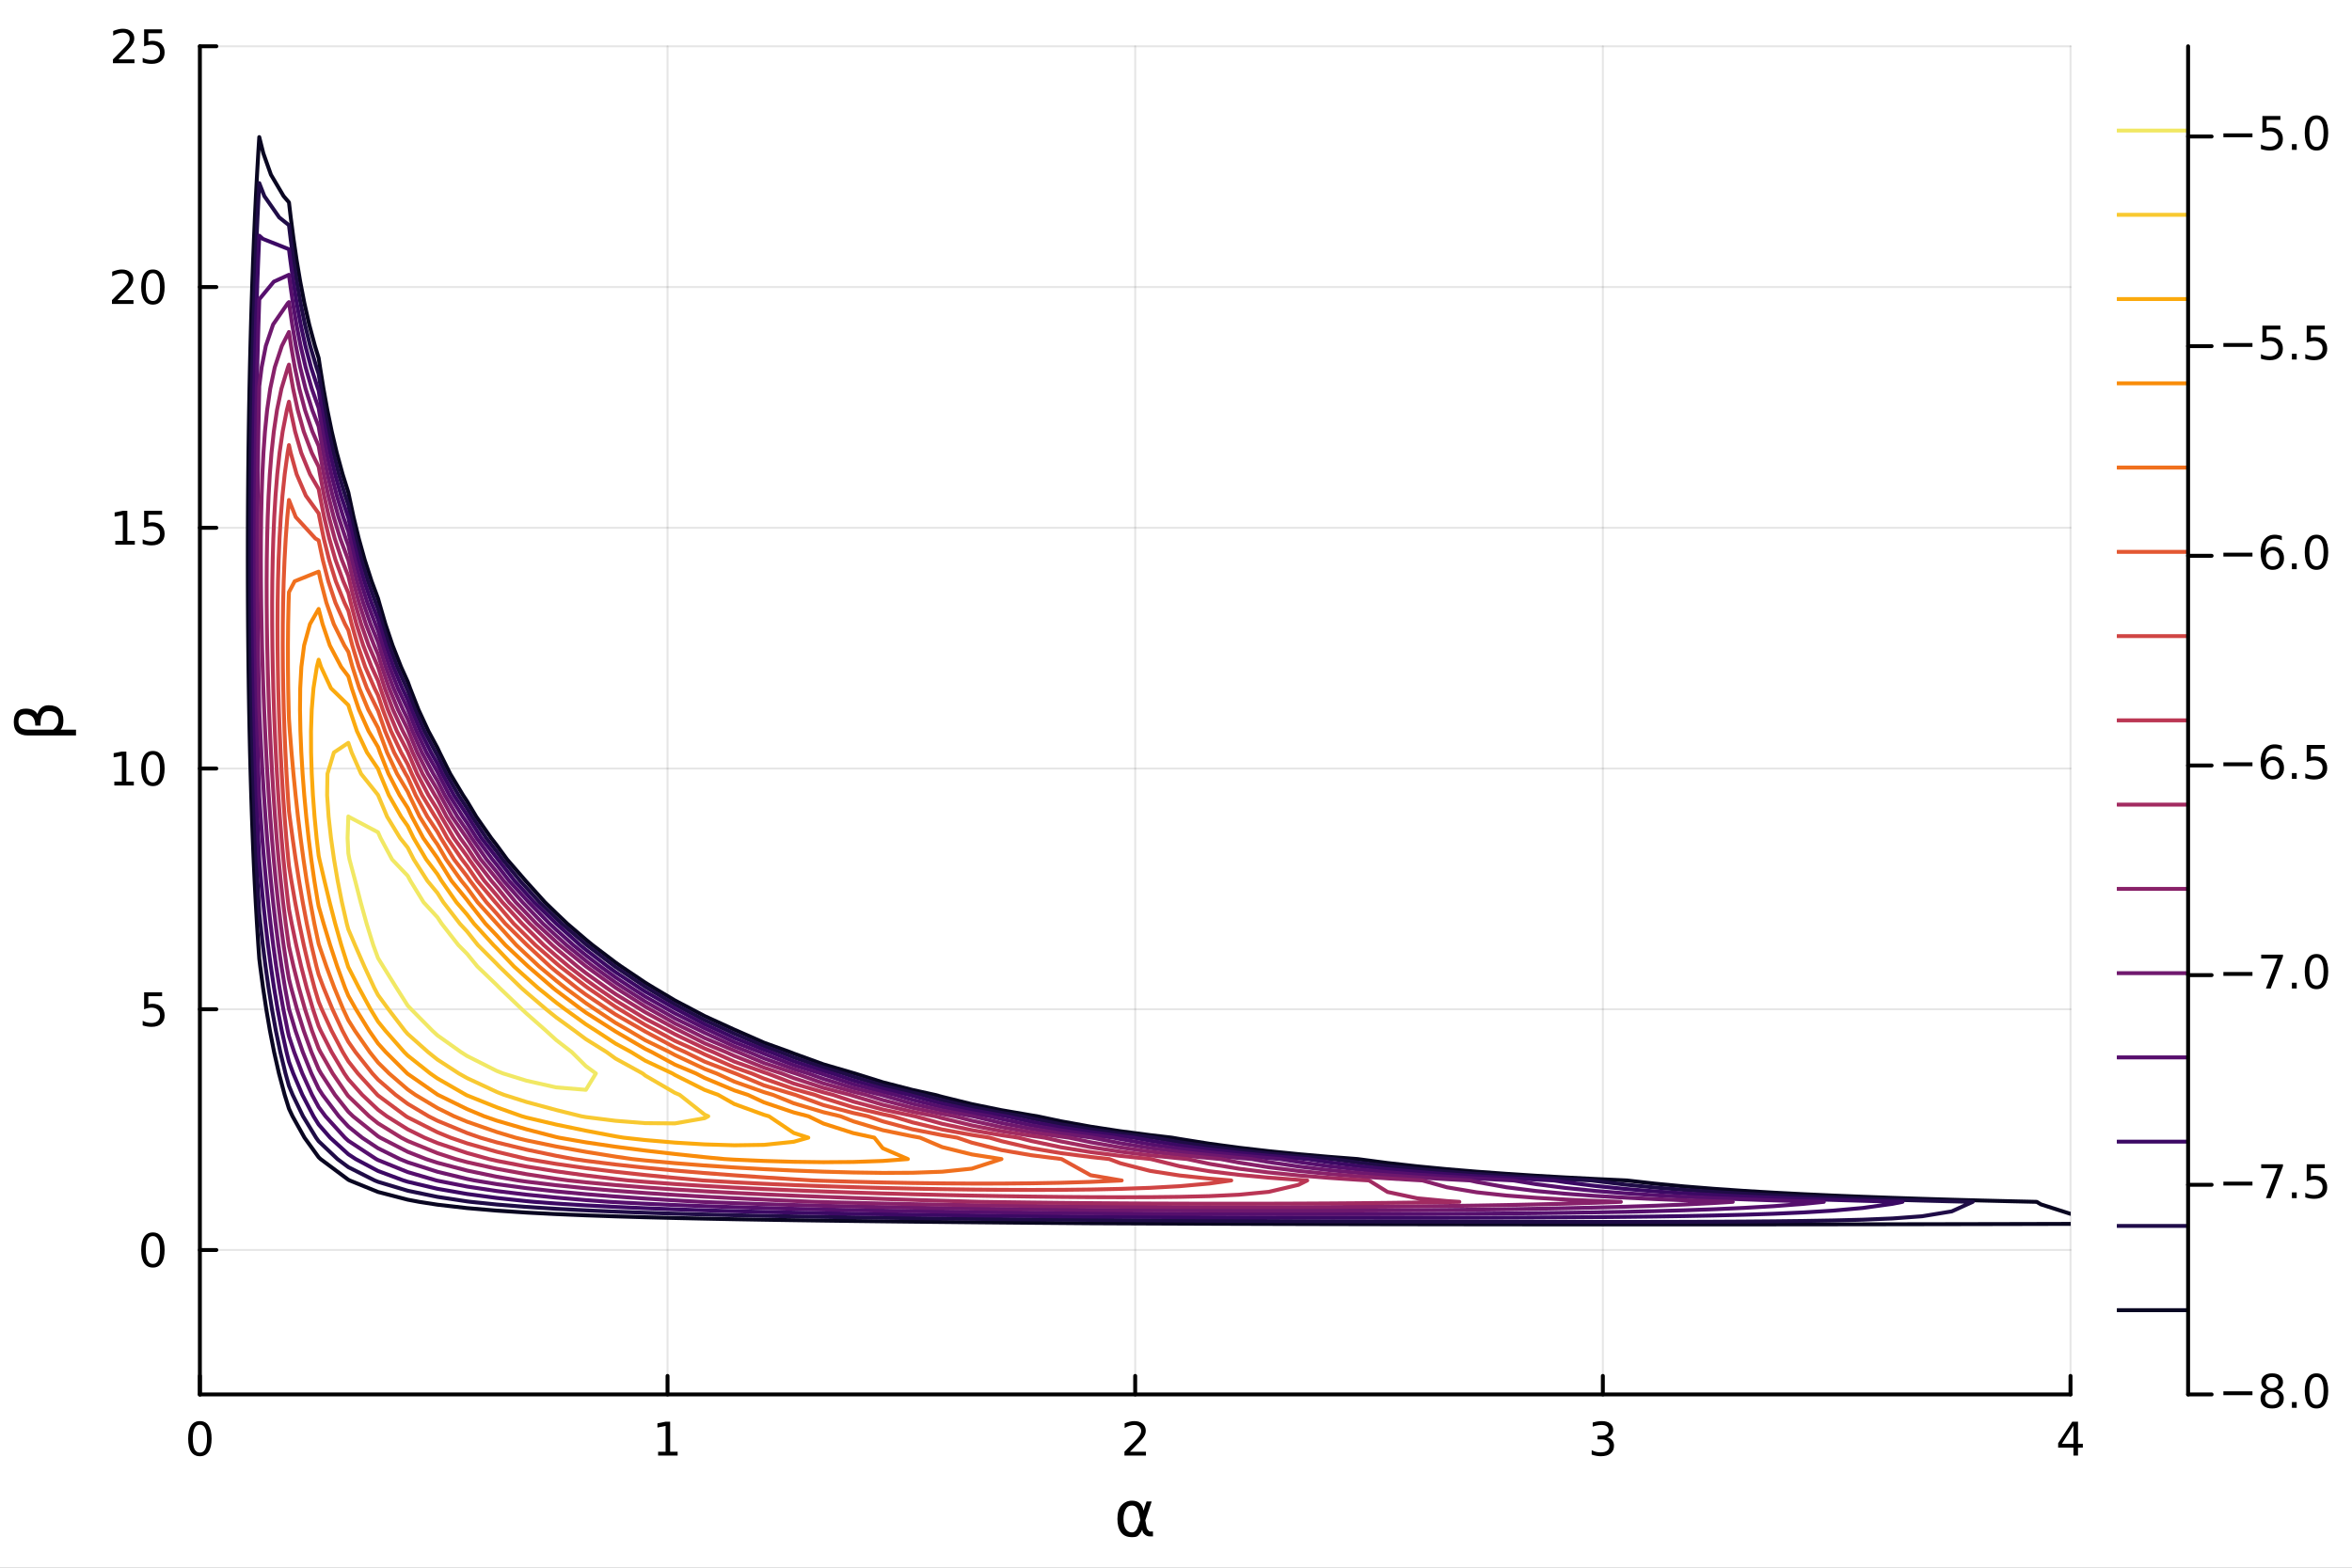 <?xml version="1.0" encoding="utf-8"?>
<svg xmlns="http://www.w3.org/2000/svg" xmlns:xlink="http://www.w3.org/1999/xlink" width="600" height="400" viewBox="0 0 2400 1600">
<rect x="0" y="0" width="2400" height="1600" fill="#808080" stroke="none"/>
<defs>
  <clipPath id="clip690">
    <rect x="0" y="0" width="2400" height="1600"/>
  </clipPath>
</defs>
<path clip-path="url(#clip690)" d="M0 1600 L2400 1600 L2400 0 L0 0  Z" fill="#ffffff" fill-rule="evenodd" fill-opacity="1"/>
<defs>
  <clipPath id="clip691">
    <rect x="480" y="0" width="1681" height="1600"/>
  </clipPath>
</defs>
<path clip-path="url(#clip690)" d="M203.964 1423.18 L2112.76 1423.18 L2112.76 47.244 L203.964 47.244  Z" fill="#ffffff" fill-rule="evenodd" fill-opacity="1"/>
<defs>
  <clipPath id="clip692">
    <rect x="203" y="47" width="1910" height="1377"/>
  </clipPath>
</defs>
<polyline clip-path="url(#clip692)" style="stroke:#000000; stroke-linecap:round; stroke-linejoin:round; stroke-width:2; stroke-opacity:0.1; fill:none" points="203.964,1423.18 203.964,47.244 "/>
<polyline clip-path="url(#clip692)" style="stroke:#000000; stroke-linecap:round; stroke-linejoin:round; stroke-width:2; stroke-opacity:0.1; fill:none" points="681.162,1423.18 681.162,47.244 "/>
<polyline clip-path="url(#clip692)" style="stroke:#000000; stroke-linecap:round; stroke-linejoin:round; stroke-width:2; stroke-opacity:0.1; fill:none" points="1158.36,1423.18 1158.36,47.244 "/>
<polyline clip-path="url(#clip692)" style="stroke:#000000; stroke-linecap:round; stroke-linejoin:round; stroke-width:2; stroke-opacity:0.1; fill:none" points="1635.56,1423.18 1635.56,47.244 "/>
<polyline clip-path="url(#clip692)" style="stroke:#000000; stroke-linecap:round; stroke-linejoin:round; stroke-width:2; stroke-opacity:0.1; fill:none" points="2112.76,1423.18 2112.76,47.244 "/>
<polyline clip-path="url(#clip692)" style="stroke:#000000; stroke-linecap:round; stroke-linejoin:round; stroke-width:2; stroke-opacity:0.1; fill:none" points="203.964,1275.76 2112.76,1275.76 "/>
<polyline clip-path="url(#clip692)" style="stroke:#000000; stroke-linecap:round; stroke-linejoin:round; stroke-width:2; stroke-opacity:0.1; fill:none" points="203.964,1030.06 2112.76,1030.06 "/>
<polyline clip-path="url(#clip692)" style="stroke:#000000; stroke-linecap:round; stroke-linejoin:round; stroke-width:2; stroke-opacity:0.1; fill:none" points="203.964,784.353 2112.76,784.353 "/>
<polyline clip-path="url(#clip692)" style="stroke:#000000; stroke-linecap:round; stroke-linejoin:round; stroke-width:2; stroke-opacity:0.1; fill:none" points="203.964,538.65 2112.76,538.65 "/>
<polyline clip-path="url(#clip692)" style="stroke:#000000; stroke-linecap:round; stroke-linejoin:round; stroke-width:2; stroke-opacity:0.1; fill:none" points="203.964,292.947 2112.76,292.947 "/>
<polyline clip-path="url(#clip692)" style="stroke:#000000; stroke-linecap:round; stroke-linejoin:round; stroke-width:2; stroke-opacity:0.1; fill:none" points="203.964,47.244 2112.76,47.244 "/>
<polyline clip-path="url(#clip690)" style="stroke:#000000; stroke-linecap:round; stroke-linejoin:round; stroke-width:4; stroke-opacity:1; fill:none" points="203.964,1423.18 2112.76,1423.18 "/>
<polyline clip-path="url(#clip690)" style="stroke:#000000; stroke-linecap:round; stroke-linejoin:round; stroke-width:4; stroke-opacity:1; fill:none" points="203.964,1423.18 203.964,1404.28 "/>
<polyline clip-path="url(#clip690)" style="stroke:#000000; stroke-linecap:round; stroke-linejoin:round; stroke-width:4; stroke-opacity:1; fill:none" points="681.162,1423.18 681.162,1404.28 "/>
<polyline clip-path="url(#clip690)" style="stroke:#000000; stroke-linecap:round; stroke-linejoin:round; stroke-width:4; stroke-opacity:1; fill:none" points="1158.36,1423.18 1158.36,1404.28 "/>
<polyline clip-path="url(#clip690)" style="stroke:#000000; stroke-linecap:round; stroke-linejoin:round; stroke-width:4; stroke-opacity:1; fill:none" points="1635.56,1423.18 1635.56,1404.28 "/>
<polyline clip-path="url(#clip690)" style="stroke:#000000; stroke-linecap:round; stroke-linejoin:round; stroke-width:4; stroke-opacity:1; fill:none" points="2112.76,1423.18 2112.76,1404.28 "/>
<path clip-path="url(#clip690)" d="M203.964 1454.1 Q200.352 1454.1 198.524 1457.66 Q196.718 1461.2 196.718 1468.33 Q196.718 1475.44 198.524 1479.01 Q200.352 1482.55 203.964 1482.55 Q207.598 1482.55 209.403 1479.01 Q211.232 1475.44 211.232 1468.33 Q211.232 1461.2 209.403 1457.66 Q207.598 1454.1 203.964 1454.1 M203.964 1450.39 Q209.774 1450.39 212.829 1455 Q215.908 1459.58 215.908 1468.33 Q215.908 1477.06 212.829 1481.67 Q209.774 1486.25 203.964 1486.25 Q198.153 1486.25 195.075 1481.67 Q192.019 1477.06 192.019 1468.33 Q192.019 1459.58 195.075 1455 Q198.153 1450.39 203.964 1450.39 Z" fill="#000000" fill-rule="nonzero" fill-opacity="1" /><path clip-path="url(#clip690)" d="M671.544 1481.64 L679.183 1481.64 L679.183 1455.28 L670.872 1456.95 L670.872 1452.69 L679.136 1451.02 L683.812 1451.02 L683.812 1481.64 L691.451 1481.64 L691.451 1485.58 L671.544 1485.58 L671.544 1481.64 Z" fill="#000000" fill-rule="nonzero" fill-opacity="1" /><path clip-path="url(#clip690)" d="M1153.01 1481.64 L1169.33 1481.64 L1169.33 1485.58 L1147.39 1485.58 L1147.39 1481.64 Q1150.05 1478.89 1154.63 1474.26 Q1159.24 1469.61 1160.42 1468.27 Q1162.67 1465.74 1163.54 1464.01 Q1164.45 1462.25 1164.45 1460.56 Q1164.45 1457.8 1162.5 1456.07 Q1160.58 1454.33 1157.48 1454.33 Q1155.28 1454.33 1152.83 1455.09 Q1150.4 1455.86 1147.62 1457.41 L1147.62 1452.69 Q1150.44 1451.55 1152.9 1450.97 Q1155.35 1450.39 1157.39 1450.39 Q1162.76 1450.39 1165.95 1453.08 Q1169.15 1455.77 1169.15 1460.26 Q1169.15 1462.39 1168.34 1464.31 Q1167.55 1466.2 1165.44 1468.8 Q1164.86 1469.47 1161.76 1472.69 Q1158.66 1475.88 1153.01 1481.64 Z" fill="#000000" fill-rule="nonzero" fill-opacity="1" /><path clip-path="url(#clip690)" d="M1639.81 1466.95 Q1643.16 1467.66 1645.04 1469.93 Q1646.94 1472.2 1646.94 1475.53 Q1646.94 1480.65 1643.42 1483.45 Q1639.9 1486.25 1633.42 1486.25 Q1631.24 1486.25 1628.93 1485.81 Q1626.63 1485.39 1624.18 1484.54 L1624.18 1480.02 Q1626.13 1481.16 1628.44 1481.74 Q1630.75 1482.32 1633.28 1482.32 Q1637.68 1482.32 1639.97 1480.58 Q1642.28 1478.84 1642.28 1475.53 Q1642.28 1472.48 1640.13 1470.77 Q1638 1469.03 1634.18 1469.03 L1630.15 1469.03 L1630.15 1465.19 L1634.37 1465.19 Q1637.81 1465.19 1639.64 1463.82 Q1641.47 1462.43 1641.47 1459.84 Q1641.47 1457.18 1639.57 1455.77 Q1637.7 1454.33 1634.18 1454.33 Q1632.26 1454.33 1630.06 1454.75 Q1627.86 1455.16 1625.22 1456.04 L1625.22 1451.88 Q1627.88 1451.14 1630.2 1450.77 Q1632.54 1450.39 1634.6 1450.39 Q1639.92 1450.39 1643.02 1452.83 Q1646.12 1455.23 1646.12 1459.35 Q1646.12 1462.22 1644.48 1464.21 Q1642.84 1466.18 1639.81 1466.95 Z" fill="#000000" fill-rule="nonzero" fill-opacity="1" /><path clip-path="url(#clip690)" d="M2115.77 1455.09 L2103.96 1473.54 L2115.77 1473.54 L2115.77 1455.09 M2114.54 1451.02 L2120.42 1451.02 L2120.42 1473.54 L2125.35 1473.54 L2125.35 1477.43 L2120.42 1477.43 L2120.42 1485.58 L2115.77 1485.58 L2115.77 1477.43 L2100.16 1477.43 L2100.16 1472.92 L2114.54 1451.02 Z" fill="#000000" fill-rule="nonzero" fill-opacity="1" /><path clip-path="url(#clip690)" d="M1163.56 1551.46 L1162.16 1544.11 Q1160.73 1536.57 1155.07 1536.57 Q1150.8 1536.57 1148.86 1540.07 Q1146.41 1544.46 1146.41 1550.25 Q1146.41 1557.25 1148.8 1560.6 Q1151.21 1564 1155.07 1564 Q1159.33 1564 1161.62 1557.22 L1163.56 1551.46 M1166.84 1541.72 L1169.99 1532.4 L1175.21 1532.4 L1168.69 1551.72 L1169.96 1558.69 Q1170.25 1560.25 1171.36 1561.55 Q1172.67 1563.08 1173.69 1563.08 L1176.49 1563.08 L1176.49 1568.04 L1172.98 1568.04 Q1169.99 1568.04 1167.32 1565.37 Q1166.01 1564.03 1165.47 1561.23 Q1164.01 1564.77 1161.02 1567.53 Q1159.62 1568.84 1155.07 1568.84 Q1147.59 1568.84 1143.96 1564 Q1140.23 1559 1140.23 1550.25 Q1140.23 1540.89 1144.28 1536.5 Q1148.76 1531.6 1155.07 1531.6 Q1164.96 1531.6 1166.84 1541.72 Z" fill="#000000" fill-rule="nonzero" fill-opacity="1" /><polyline clip-path="url(#clip690)" style="stroke:#000000; stroke-linecap:round; stroke-linejoin:round; stroke-width:4; stroke-opacity:1; fill:none" points="203.964,1423.18 203.964,47.244 "/>
<polyline clip-path="url(#clip690)" style="stroke:#000000; stroke-linecap:round; stroke-linejoin:round; stroke-width:4; stroke-opacity:1; fill:none" points="203.964,1275.76 220.751,1275.76 "/>
<polyline clip-path="url(#clip690)" style="stroke:#000000; stroke-linecap:round; stroke-linejoin:round; stroke-width:4; stroke-opacity:1; fill:none" points="203.964,1030.06 220.751,1030.06 "/>
<polyline clip-path="url(#clip690)" style="stroke:#000000; stroke-linecap:round; stroke-linejoin:round; stroke-width:4; stroke-opacity:1; fill:none" points="203.964,784.353 220.751,784.353 "/>
<polyline clip-path="url(#clip690)" style="stroke:#000000; stroke-linecap:round; stroke-linejoin:round; stroke-width:4; stroke-opacity:1; fill:none" points="203.964,538.65 220.751,538.65 "/>
<polyline clip-path="url(#clip690)" style="stroke:#000000; stroke-linecap:round; stroke-linejoin:round; stroke-width:4; stroke-opacity:1; fill:none" points="203.964,292.947 220.751,292.947 "/>
<polyline clip-path="url(#clip690)" style="stroke:#000000; stroke-linecap:round; stroke-linejoin:round; stroke-width:4; stroke-opacity:1; fill:none" points="203.964,47.244 220.751,47.244 "/>
<path clip-path="url(#clip690)" d="M156.019 1261.56 Q152.408 1261.56 150.579 1265.12 Q148.774 1268.66 148.774 1275.79 Q148.774 1282.9 150.579 1286.46 Q152.408 1290.01 156.019 1290.01 Q159.653 1290.01 161.459 1286.46 Q163.288 1282.9 163.288 1275.79 Q163.288 1268.66 161.459 1265.12 Q159.653 1261.56 156.019 1261.56 M156.019 1257.85 Q161.829 1257.85 164.885 1262.46 Q167.964 1267.04 167.964 1275.79 Q167.964 1284.52 164.885 1289.13 Q161.829 1293.71 156.019 1293.71 Q150.209 1293.71 147.13 1289.13 Q144.075 1284.52 144.075 1275.79 Q144.075 1267.04 147.13 1262.46 Q150.209 1257.85 156.019 1257.85 Z" fill="#000000" fill-rule="nonzero" fill-opacity="1" /><path clip-path="url(#clip690)" d="M147.061 1012.78 L165.417 1012.78 L165.417 1016.71 L151.343 1016.71 L151.343 1025.18 Q152.362 1024.84 153.38 1024.67 Q154.399 1024.49 155.417 1024.49 Q161.204 1024.49 164.584 1027.66 Q167.964 1030.83 167.964 1036.25 Q167.964 1041.83 164.491 1044.93 Q161.019 1048.01 154.7 1048.01 Q152.524 1048.01 150.255 1047.64 Q148.01 1047.27 145.603 1046.53 L145.603 1041.83 Q147.686 1042.96 149.908 1043.52 Q152.13 1044.07 154.607 1044.07 Q158.612 1044.07 160.95 1041.97 Q163.288 1039.86 163.288 1036.25 Q163.288 1032.64 160.95 1030.53 Q158.612 1028.42 154.607 1028.42 Q152.732 1028.42 150.857 1028.84 Q149.005 1029.26 147.061 1030.14 L147.061 1012.78 Z" fill="#000000" fill-rule="nonzero" fill-opacity="1" /><path clip-path="url(#clip690)" d="M116.668 797.697 L124.306 797.697 L124.306 771.332 L115.996 772.998 L115.996 768.739 L124.26 767.073 L128.936 767.073 L128.936 797.697 L136.575 797.697 L136.575 801.633 L116.668 801.633 L116.668 797.697 Z" fill="#000000" fill-rule="nonzero" fill-opacity="1" /><path clip-path="url(#clip690)" d="M156.019 770.151 Q152.408 770.151 150.579 773.716 Q148.774 777.258 148.774 784.387 Q148.774 791.494 150.579 795.058 Q152.408 798.6 156.019 798.6 Q159.653 798.6 161.459 795.058 Q163.288 791.494 163.288 784.387 Q163.288 777.258 161.459 773.716 Q159.653 770.151 156.019 770.151 M156.019 766.448 Q161.829 766.448 164.885 771.054 Q167.964 775.637 167.964 784.387 Q167.964 793.114 164.885 797.721 Q161.829 802.304 156.019 802.304 Q150.209 802.304 147.13 797.721 Q144.075 793.114 144.075 784.387 Q144.075 775.637 147.13 771.054 Q150.209 766.448 156.019 766.448 Z" fill="#000000" fill-rule="nonzero" fill-opacity="1" /><path clip-path="url(#clip690)" d="M117.663 551.995 L125.302 551.995 L125.302 525.629 L116.992 527.296 L116.992 523.036 L125.255 521.37 L129.931 521.37 L129.931 551.995 L137.57 551.995 L137.57 555.93 L117.663 555.93 L117.663 551.995 Z" fill="#000000" fill-rule="nonzero" fill-opacity="1" /><path clip-path="url(#clip690)" d="M147.061 521.37 L165.417 521.37 L165.417 525.305 L151.343 525.305 L151.343 533.777 Q152.362 533.43 153.38 533.268 Q154.399 533.083 155.417 533.083 Q161.204 533.083 164.584 536.254 Q167.964 539.425 167.964 544.842 Q167.964 550.42 164.491 553.522 Q161.019 556.601 154.7 556.601 Q152.524 556.601 150.255 556.231 Q148.01 555.86 145.603 555.12 L145.603 550.42 Q147.686 551.555 149.908 552.11 Q152.13 552.666 154.607 552.666 Q158.612 552.666 160.95 550.559 Q163.288 548.453 163.288 544.842 Q163.288 541.231 160.95 539.124 Q158.612 537.018 154.607 537.018 Q152.732 537.018 150.857 537.434 Q149.005 537.851 147.061 538.731 L147.061 521.37 Z" fill="#000000" fill-rule="nonzero" fill-opacity="1" /><path clip-path="url(#clip690)" d="M119.885 306.292 L136.204 306.292 L136.204 310.227 L114.26 310.227 L114.26 306.292 Q116.922 303.537 121.505 298.908 Q126.112 294.255 127.292 292.912 Q129.538 290.389 130.417 288.653 Q131.32 286.894 131.32 285.204 Q131.32 282.449 129.376 280.713 Q127.455 278.977 124.353 278.977 Q122.154 278.977 119.7 279.741 Q117.269 280.505 114.492 282.056 L114.492 277.334 Q117.316 276.199 119.769 275.621 Q122.223 275.042 124.26 275.042 Q129.63 275.042 132.825 277.727 Q136.019 280.412 136.019 284.903 Q136.019 287.033 135.209 288.954 Q134.422 290.852 132.316 293.445 Q131.737 294.116 128.635 297.333 Q125.533 300.528 119.885 306.292 Z" fill="#000000" fill-rule="nonzero" fill-opacity="1" /><path clip-path="url(#clip690)" d="M156.019 278.746 Q152.408 278.746 150.579 282.31 Q148.774 285.852 148.774 292.982 Q148.774 300.088 150.579 303.653 Q152.408 307.195 156.019 307.195 Q159.653 307.195 161.459 303.653 Q163.288 300.088 163.288 292.982 Q163.288 285.852 161.459 282.31 Q159.653 278.746 156.019 278.746 M156.019 275.042 Q161.829 275.042 164.885 279.648 Q167.964 284.232 167.964 292.982 Q167.964 301.708 164.885 306.315 Q161.829 310.898 156.019 310.898 Q150.209 310.898 147.13 306.315 Q144.075 301.708 144.075 292.982 Q144.075 284.232 147.13 279.648 Q150.209 275.042 156.019 275.042 Z" fill="#000000" fill-rule="nonzero" fill-opacity="1" /><path clip-path="url(#clip690)" d="M120.88 60.589 L137.2 60.589 L137.2 64.524 L115.256 64.524 L115.256 60.589 Q117.918 57.834 122.501 53.205 Q127.107 48.552 128.288 47.209 Q130.533 44.686 131.413 42.95 Q132.316 41.191 132.316 39.501 Q132.316 36.746 130.371 35.01 Q128.45 33.274 125.348 33.274 Q123.149 33.274 120.695 34.038 Q118.265 34.802 115.487 36.353 L115.487 31.631 Q118.311 30.497 120.765 29.918 Q123.218 29.339 125.255 29.339 Q130.626 29.339 133.82 32.024 Q137.015 34.709 137.015 39.2 Q137.015 41.33 136.204 43.251 Q135.417 45.149 133.311 47.742 Q132.732 48.413 129.63 51.631 Q126.529 54.825 120.88 60.589 Z" fill="#000000" fill-rule="nonzero" fill-opacity="1" /><path clip-path="url(#clip690)" d="M147.061 29.964 L165.417 29.964 L165.417 33.899 L151.343 33.899 L151.343 42.371 Q152.362 42.024 153.38 41.862 Q154.399 41.677 155.417 41.677 Q161.204 41.677 164.584 44.848 Q167.964 48.02 167.964 53.436 Q167.964 59.015 164.491 62.117 Q161.019 65.195 154.7 65.195 Q152.524 65.195 150.255 64.825 Q148.01 64.455 145.603 63.714 L145.603 59.015 Q147.686 60.149 149.908 60.705 Q152.13 61.26 154.607 61.26 Q158.612 61.26 160.95 59.154 Q163.288 57.047 163.288 53.436 Q163.288 49.825 160.95 47.719 Q158.612 45.612 154.607 45.612 Q152.732 45.612 150.857 46.029 Q149.005 46.446 147.061 47.325 L147.061 29.964 Z" fill="#000000" fill-rule="nonzero" fill-opacity="1" /><path clip-path="url(#clip690)" d="M61.808 744.729 L77.563 744.729 L77.563 750.617 L28.579 750.617 Q14.065 750.617 14.065 737.058 Q14.065 723.244 26.319 723.244 Q35.04 723.244 38.223 728.719 Q41.088 719.807 49.586 719.807 Q64.673 719.807 64.673 735.148 Q64.673 741.896 61.808 744.729 M54.169 744.729 Q59.675 741.196 59.675 734.926 Q59.675 725.759 49.681 725.759 Q40.706 725.759 41.406 740.527 L35.995 740.527 Q35.995 728.974 25.81 728.974 Q18.84 728.974 18.84 736.421 Q18.84 744.729 28.77 744.729 L54.169 744.729 Z" fill="#000000" fill-rule="nonzero" fill-opacity="1" /><polyline clip-path="url(#clip692)" style="stroke:#090621; stroke-linecap:round; stroke-linejoin:round; stroke-width:4; stroke-opacity:1; fill:none" points="2112.76,1249.11 2082.46,1249.19 2052.16,1249.26 2021.86,1249.32 1991.56,1249.38 1961.26,1249.43 1930.97,1249.48 1900.67,1249.52 1870.37,1249.56 1840.07,1249.59 1809.77,1249.62 1779.47,1249.64 1749.18,1249.66 1718.88,1249.67 1688.58,1249.67 1658.28,1249.67 1627.98,1249.66 1597.68,1249.65 1567.39,1249.63 1537.09,1249.6 1506.79,1249.57 1476.49,1249.53 1446.19,1249.49 1415.9,1249.44 1385.6,1249.38 1355.3,1249.32 1325,1249.24 1294.7,1249.16 1264.4,1249.07 1234.11,1248.97 1203.81,1248.86 1173.51,1248.74 1143.21,1248.61 1112.91,1248.47 1111.04,1248.46 1082.61,1248.23 1052.32,1247.99 1022.02,1247.72 991.719,1247.45 961.421,1247.16 931.123,1246.85 900.824,1246.51 870.526,1246.15 840.228,1245.76 809.929,1245.34 779.631,1244.87 749.333,1244.35 719.035,1243.76 688.736,1243.1 658.438,1242.34 628.14,1241.45 597.841,1240.4 567.543,1239.13 537.245,1237.57 506.946,1235.58 476.648,1233 446.35,1229.51 427.743,1226.62 416.052,1224.4 385.753,1216.53 356.864,1204.78 355.455,1204.07 327.11,1182.94 325.157,1181.09 310.703,1161.1 298.497,1139.26 294.858,1131.51 290.48,1117.42 284.655,1095.58 279.703,1073.74 275.436,1051.9 271.716,1030.06 268.438,1008.22 265.524,986.375 264.56,978.453 263.582,964.535 262.188,942.694 260.934,920.854 259.806,899.014 258.792,877.174 257.883,855.333 257.069,833.493 256.344,811.653 255.7,789.813 255.133,767.972 254.638,746.132 254.21,724.292 253.846,702.452 253.544,680.611 253.3,658.771 253.113,636.931 252.981,615.091 252.903,593.25 252.877,571.41 252.904,549.57 252.982,527.73 253.112,505.889 253.295,484.049 253.529,462.209 253.818,440.369 254.161,418.528 254.56,396.688 255.017,374.848 255.535,353.008 256.116,331.167 256.763,309.327 257.48,287.487 258.271,265.647 259.14,243.806 260.094,221.966 261.139,200.126 262.282,178.286 263.531,156.445 264.56,139.908 268.704,156.445 276.474,178.286 289.366,200.126 294.858,206.533 296.678,221.966 299.504,243.806 302.702,265.647 306.356,287.487 310.575,309.327 315.508,331.167 321.361,353.008 325.157,365.412 326.574,374.848 330.079,396.688 334.028,418.528 338.513,440.369 343.655,462.209 349.616,484.049 355.455,502.597 356.125,505.889 360.776,527.73 366.069,549.57 372.15,571.41 379.216,593.25 385.753,610.842 386.921,615.091 393.263,636.931 400.608,658.771 409.221,680.611 416.052,695.791 418.468,702.452 427.015,724.292 437.127,746.132 446.35,763.249 448.54,767.972 459.425,789.813 472.561,811.653 476.648,817.867 485.945,833.493 501.191,855.333 506.946,862.772 517.481,877.174 536.363,899.014 537.245,899.976 556.056,920.854 567.543,931.965 578.805,942.694 597.841,958.996 604.596,964.535 628.14,982.386 633.784,986.375 658.438,1002.93 667.112,1008.22 688.736,1021.09 705.84,1030.06 719.035,1037.03 749.333,1050.87 751.758,1051.9 779.631,1064.19 806.066,1073.74 809.929,1075.26 840.228,1086.27 870.526,1095.12 872.173,1095.58 900.824,1104.58 931.123,1112.39 953.895,1117.42 961.421,1119.45 991.719,1126.91 1022.02,1133.09 1052.32,1138.3 1058.31,1139.26 1082.61,1144.4 1112.91,1149.89 1143.21,1154.52 1173.51,1158.5 1195.83,1161.1 1203.81,1162.48 1234.11,1167.31 1264.4,1171.4 1294.7,1174.9 1325,1177.94 1355.3,1180.61 1385.28,1182.94 1385.6,1182.98 1415.9,1186.99 1446.19,1190.38 1476.49,1193.29 1506.79,1195.81 1537.09,1198.02 1567.39,1199.98 1597.68,1201.72 1627.98,1203.28 1658.28,1204.69 1660.17,1204.78 1688.58,1208.02 1718.88,1210.91 1749.18,1213.34 1779.47,1215.42 1809.77,1217.22 1840.07,1218.8 1870.37,1220.19 1900.67,1221.42 1930.97,1222.53 1961.26,1223.53 1991.56,1224.43 2021.86,1225.26 2052.16,1226.01 2078.34,1226.62 2082.46,1229.17 2112.76,1238.85 "/>
<polyline clip-path="url(#clip692)" style="stroke:#1f0c47; stroke-linecap:round; stroke-linejoin:round; stroke-width:4; stroke-opacity:1; fill:none" points="2012.99,1226.62 1991.56,1236.36 1961.26,1241.34 1930.97,1243.58 1900.67,1244.84 1870.37,1245.61 1840.07,1246.13 1809.77,1246.48 1779.47,1246.72 1749.18,1246.89 1718.88,1247.01 1688.58,1247.08 1658.28,1247.12 1627.98,1247.13 1597.68,1247.12 1567.39,1247.09 1537.09,1247.04 1506.79,1246.98 1476.49,1246.91 1446.19,1246.82 1415.9,1246.72 1385.6,1246.61 1355.3,1246.48 1325,1246.35 1294.7,1246.2 1264.4,1246.04 1234.11,1245.87 1203.81,1245.69 1173.51,1245.49 1143.21,1245.28 1112.91,1245.05 1082.61,1244.8 1052.32,1244.54 1022.02,1244.26 991.719,1243.95 961.421,1243.62 931.123,1243.27 900.824,1242.87 870.526,1242.45 840.228,1241.98 809.929,1241.46 779.631,1240.89 749.333,1240.24 719.035,1239.51 688.736,1238.69 658.438,1237.73 628.14,1236.62 597.841,1235.31 567.543,1233.72 537.245,1231.78 506.946,1229.35 480.348,1226.62 476.648,1226.16 446.35,1221.54 416.052,1215.26 385.753,1206.17 382.324,1204.78 355.455,1191.2 344.365,1182.94 325.157,1164.76 322.511,1161.1 309.212,1139.26 298.646,1117.42 294.858,1108.24 291.33,1095.58 286.033,1073.74 281.478,1051.9 277.517,1030.06 274.037,1008.22 270.954,986.375 268.199,964.535 265.72,942.694 264.56,931.513 263.921,920.854 262.729,899.014 261.657,877.174 260.695,855.333 259.834,833.493 259.065,811.653 258.382,789.813 257.78,767.972 257.253,746.132 256.797,724.292 256.408,702.452 256.083,680.611 255.82,658.771 255.617,636.931 255.471,615.091 255.381,593.25 255.347,571.41 255.367,549.57 255.441,527.73 255.57,505.889 255.753,484.049 255.991,462.209 256.285,440.369 256.636,418.528 257.045,396.688 257.515,374.848 258.049,353.008 258.648,331.167 259.316,309.327 260.057,287.487 260.875,265.647 261.775,243.806 262.763,221.966 263.845,200.126 264.56,186.868 269.743,200.126 284.978,221.966 294.858,229.8 296.569,243.806 299.495,265.647 302.832,287.487 306.68,309.327 311.171,331.167 316.492,353.008 322.908,374.848 325.157,381.692 327.478,396.688 331.183,418.528 335.385,440.369 340.197,462.209 345.768,484.049 352.302,505.889 355.455,515.4 358.043,527.73 363.05,549.57 368.795,571.41 375.46,593.25 383.297,615.091 385.753,621.392 390.172,636.931 397.142,658.771 405.303,680.611 415,702.452 416.052,704.68 423.443,724.292 433.05,746.132 444.583,767.972 446.35,771.1 455.398,789.813 467.886,811.653 476.648,824.975 481.716,833.493 496.223,855.333 506.946,869.193 512.784,877.174 530.748,899.014 537.245,906.108 550.532,920.854 567.543,937.309 573.196,942.694 597.841,963.8 598.737,964.535 627.39,986.375 628.14,986.914 658.438,1007.15 660.182,1008.22 688.736,1025.21 697.974,1030.06 719.035,1041.18 742.832,1051.9 749.333,1054.95 779.631,1067.81 796.048,1073.74 809.929,1079.21 840.228,1089.61 860.805,1095.58 870.526,1098.82 900.824,1107.88 931.123,1115.25 940.956,1117.42 961.421,1122.94 991.719,1129.95 1022.02,1135.76 1042.88,1139.26 1052.32,1141.37 1082.61,1147.52 1112.91,1152.64 1143.21,1156.98 1173.51,1160.7 1176.92,1161.1 1203.81,1165.77 1234.11,1170.23 1264.4,1174.01 1294.7,1177.26 1325,1180.08 1355.3,1182.55 1360.24,1182.94 1385.6,1186.5 1415.9,1190.13 1446.19,1193.2 1476.49,1195.84 1506.79,1198.13 1537.09,1200.15 1567.39,1201.93 1597.68,1203.52 1623.97,1204.78 1627.98,1205.32 1658.28,1208.98 1688.58,1211.96 1718.88,1214.43 1749.18,1216.51 1779.47,1218.3 1809.77,1219.85 1840.07,1221.21 1870.37,1222.41 1900.67,1223.48 1930.97,1224.44 1961.26,1225.31 1991.56,1226.1 2012.99,1226.62 "/>
<polyline clip-path="url(#clip692)" style="stroke:#3b0964; stroke-linecap:round; stroke-linejoin:round; stroke-width:4; stroke-opacity:1; fill:none" points="1941.32,1226.62 1930.97,1228.68 1900.67,1232.88 1870.37,1235.58 1840.07,1237.43 1809.77,1238.77 1779.47,1239.76 1749.18,1240.53 1718.88,1241.12 1688.58,1241.59 1658.28,1241.95 1627.98,1242.24 1597.68,1242.46 1567.39,1242.63 1537.09,1242.76 1506.79,1242.84 1476.49,1242.9 1446.19,1242.92 1415.9,1242.91 1385.6,1242.88 1355.3,1242.83 1325,1242.75 1294.7,1242.66 1264.4,1242.54 1234.11,1242.4 1203.81,1242.24 1173.51,1242.06 1143.21,1241.85 1112.91,1241.63 1082.61,1241.38 1052.32,1241.1 1022.02,1240.79 991.719,1240.46 961.421,1240.09 931.123,1239.68 900.824,1239.24 870.526,1238.74 840.228,1238.2 809.929,1237.59 779.631,1236.9 749.333,1236.14 719.035,1235.27 688.736,1234.27 658.438,1233.13 628.14,1231.79 597.841,1230.21 567.543,1228.32 544.901,1226.62 537.245,1225.91 506.946,1222.65 476.648,1218.58 446.35,1213.29 416.052,1206.11 411.68,1204.78 385.753,1195.11 362.931,1182.94 355.455,1178.03 336.865,1161.1 325.157,1147.69 319.926,1139.26 308.542,1117.42 299.23,1095.58 294.858,1083.68 292.363,1073.74 287.52,1051.9 283.318,1030.06 279.636,1008.22 276.384,986.375 273.488,964.535 270.892,942.694 268.552,920.854 266.43,899.014 264.56,877.906 264.523,877.174 263.508,855.333 262.599,833.493 261.787,811.653 261.065,789.813 260.427,767.972 259.868,746.132 259.384,724.292 258.97,702.452 258.623,680.611 258.341,658.771 258.12,636.931 257.961,615.091 257.86,593.25 257.816,571.41 257.83,549.57 257.901,527.73 258.027,505.889 258.211,484.049 258.452,462.209 258.751,440.369 259.11,418.528 259.53,396.688 260.014,374.848 260.562,353.008 261.18,331.167 261.869,309.327 262.634,287.487 263.479,265.647 264.41,243.806 264.56,240.553 268.21,243.806 294.858,254.369 296.288,265.647 299.309,287.487 302.785,309.327 306.835,331.167 311.622,353.008 317.385,374.848 324.472,396.688 325.157,398.612 328.337,418.528 332.258,440.369 336.74,462.209 341.92,484.049 347.985,505.889 355.197,527.73 355.455,528.465 360.031,549.57 365.44,571.41 371.705,593.25 379.059,615.091 385.753,632.264 387.08,636.931 393.676,658.771 401.385,680.611 410.529,702.452 416.052,714.159 419.871,724.292 428.972,746.132 439.879,767.972 446.35,779.427 451.372,789.813 463.212,811.653 476.648,832.083 477.487,833.493 491.255,855.333 506.946,875.613 508.088,877.174 525.132,899.014 537.245,912.239 545.007,920.854 567.543,942.653 567.586,942.694 591.956,964.535 597.841,969.319 620.039,986.375 628.14,992.202 652.435,1008.22 658.438,1012.04 688.736,1029.34 690.107,1030.06 719.035,1045.34 733.601,1051.9 749.333,1059.29 779.631,1071.43 786.031,1073.74 809.929,1083.16 840.228,1092.95 849.27,1095.58 870.526,1102.67 900.824,1111.17 927.72,1117.42 931.123,1118.39 961.421,1126.43 991.719,1132.98 1022.02,1138.42 1026.98,1139.26 1052.32,1144.94 1082.61,1150.64 1112.91,1155.4 1143.21,1159.44 1156.91,1161.1 1173.51,1164.16 1203.81,1169.06 1234.11,1173.15 1264.4,1176.62 1294.7,1179.61 1325,1182.21 1333.99,1182.94 1355.3,1186.13 1385.6,1190.02 1415.9,1193.26 1446.19,1196.02 1476.49,1198.39 1506.79,1200.46 1537.09,1202.28 1567.39,1203.89 1585.5,1204.78 1597.68,1206.58 1627.98,1210.4 1658.28,1213.42 1688.58,1215.89 1718.88,1217.95 1749.18,1219.69 1779.47,1221.18 1809.77,1222.48 1840.07,1223.62 1870.37,1224.63 1900.67,1225.54 1930.97,1226.35 1941.32,1226.62 "/>
<polyline clip-path="url(#clip692)" style="stroke:#550f6d; stroke-linecap:round; stroke-linejoin:round; stroke-width:4; stroke-opacity:1; fill:none" points="1861.06,1226.62 1840.07,1228.73 1809.77,1231.05 1779.47,1232.8 1749.18,1234.16 1718.88,1235.23 1688.58,1236.09 1658.28,1236.79 1627.98,1237.35 1597.68,1237.8 1567.39,1238.17 1537.09,1238.47 1506.79,1238.7 1476.49,1238.88 1446.19,1239.02 1415.9,1239.11 1385.6,1239.16 1355.3,1239.18 1325,1239.16 1294.7,1239.11 1264.4,1239.03 1234.11,1238.93 1203.81,1238.79 1173.51,1238.62 1143.21,1238.43 1112.91,1238.2 1082.61,1237.95 1052.32,1237.65 1022.02,1237.33 991.719,1236.96 961.421,1236.56 931.123,1236.1 900.824,1235.6 870.526,1235.04 840.228,1234.41 809.929,1233.71 779.631,1232.92 749.333,1232.03 719.035,1231.02 688.736,1229.86 658.438,1228.52 628.14,1226.96 622.252,1226.62 597.841,1224.84 567.543,1222.29 537.245,1219.27 506.946,1215.6 476.648,1211 446.35,1205.03 445.284,1204.78 416.052,1196.24 385.753,1183.95 383.858,1182.94 355.455,1164.28 351.955,1161.1 332.13,1139.26 325.157,1129.87 318.438,1117.42 308.501,1095.58 300.183,1073.74 294.858,1057.61 293.562,1051.9 289.119,1030.06 285.235,1008.22 281.813,986.375 278.777,964.535 276.065,942.694 273.63,920.854 271.433,899.014 269.442,877.174 267.631,855.333 265.979,833.493 264.56,813 264.508,811.653 263.747,789.813 263.074,767.972 262.483,746.132 261.971,724.292 261.531,702.452 261.162,680.611 260.861,658.771 260.624,636.931 260.45,615.091 260.338,593.25 260.286,571.41 260.293,549.57 260.36,527.73 260.485,505.889 260.669,484.049 260.913,462.209 261.218,440.369 261.585,418.528 262.016,396.688 262.512,374.848 263.076,353.008 263.712,331.167 264.422,309.327 264.56,305.471 279.396,287.487 294.858,280.457 295.786,287.487 298.89,309.327 302.498,331.167 306.753,353.008 311.861,374.848 318.128,396.688 325.157,416.428 325.492,418.528 329.13,440.369 333.282,462.209 338.072,484.049 343.669,505.889 350.311,527.73 355.455,542.386 357.013,549.57 362.085,571.41 367.95,593.25 374.821,615.091 382.997,636.931 385.753,643.646 390.209,658.771 397.467,680.611 406.057,702.452 416.052,723.638 416.298,724.292 424.895,746.132 435.175,767.972 446.35,787.753 447.346,789.813 458.537,811.653 472.236,833.493 476.648,839.878 486.288,855.333 502.457,877.174 506.946,882.693 519.517,899.014 537.245,918.371 539.482,920.854 560.817,942.694 567.543,948.875 585.009,964.535 597.841,974.967 612.688,986.375 628.14,997.49 644.412,1008.22 658.438,1017.15 681.268,1030.06 688.736,1034.28 719.035,1049.49 724.369,1051.9 749.333,1063.63 775.56,1073.74 779.631,1075.45 809.929,1087.11 837.454,1095.58 840.228,1096.56 870.526,1106.52 900.824,1114.46 913.542,1117.42 931.123,1122.47 961.421,1129.93 991.719,1136.02 1010.14,1139.26 1022.02,1142.09 1052.32,1148.5 1082.61,1153.76 1112.91,1158.16 1136.16,1161.1 1143.21,1162.49 1173.51,1167.9 1203.81,1172.35 1234.11,1176.07 1264.4,1179.24 1294.7,1181.97 1306.33,1182.94 1325,1185.95 1355.3,1190.11 1385.6,1193.53 1415.9,1196.4 1446.19,1198.84 1476.49,1200.94 1506.79,1202.78 1537.09,1204.4 1544.49,1204.78 1567.39,1208.57 1597.68,1212.47 1627.98,1215.48 1658.28,1217.87 1688.58,1219.83 1718.88,1221.47 1749.18,1222.86 1779.47,1224.06 1809.77,1225.11 1840.07,1226.03 1861.06,1226.62 "/>
<polyline clip-path="url(#clip692)" style="stroke:#6e186e; stroke-linecap:round; stroke-linejoin:round; stroke-width:4; stroke-opacity:1; fill:none" points="1768.13,1226.62 1749.18,1227.8 1718.88,1229.35 1688.58,1230.6 1658.28,1231.62 1627.98,1232.46 1597.68,1233.14 1567.39,1233.71 1537.09,1234.18 1506.79,1234.56 1476.49,1234.87 1446.19,1235.12 1415.9,1235.3 1385.6,1235.44 1355.3,1235.52 1325,1235.57 1294.7,1235.57 1264.4,1235.53 1234.11,1235.45 1203.81,1235.34 1173.51,1235.19 1143.21,1235 1112.91,1234.78 1082.61,1234.52 1052.32,1234.21 1022.02,1233.86 991.719,1233.47 961.421,1233.02 931.123,1232.52 900.824,1231.96 870.526,1231.33 840.228,1230.63 809.929,1229.83 779.631,1228.94 749.333,1227.92 719.035,1226.77 715.45,1226.62 688.736,1225.14 658.438,1223.28 628.14,1221.19 597.841,1218.78 567.543,1215.98 537.245,1212.63 506.946,1208.54 484.256,1204.78 476.648,1203.24 446.35,1195.9 416.052,1186.24 407.986,1182.94 385.753,1171.92 369.456,1161.1 355.455,1149.76 345.753,1139.26 329.202,1117.42 325.157,1111.14 317.772,1095.58 308.974,1073.74 301.473,1051.9 294.945,1030.06 294.858,1029.74 290.835,1008.22 287.243,986.375 284.065,964.535 281.237,942.694 278.707,920.854 276.435,899.014 274.387,877.174 272.537,855.333 270.861,833.493 269.341,811.653 267.962,789.813 266.711,767.972 265.578,746.132 264.56,724.405 264.557,724.292 264.093,702.452 263.702,680.611 263.381,658.771 263.128,636.931 262.94,615.091 262.816,593.25 262.755,571.41 262.756,549.57 262.819,527.73 262.942,505.889 263.127,484.049 263.375,462.209 263.685,440.369 264.06,418.528 264.501,396.688 264.56,394.125 266.975,374.848 271.26,353.008 278.681,331.167 293.772,309.327 294.858,308.332 294.995,309.327 298.162,331.167 301.884,353.008 306.338,374.848 311.785,396.688 318.63,418.528 325.157,435.242 326.003,440.369 329.824,462.209 334.224,484.049 339.353,505.889 345.426,527.73 352.749,549.57 355.455,556.81 358.73,571.41 364.194,593.25 370.582,615.091 378.167,636.931 385.753,655.411 386.743,658.771 393.548,680.611 401.586,702.452 411.247,724.292 416.052,733.974 420.818,746.132 430.47,767.972 442.211,789.813 446.35,796.779 453.862,811.653 466.732,833.493 476.648,847.843 481.32,855.333 496.526,877.174 506.946,889.984 513.901,899.014 533.169,920.854 537.245,925.083 554.039,942.694 567.543,955.104 578.062,964.535 597.841,980.615 605.337,986.375 628.14,1002.78 636.389,1008.22 658.438,1022.26 672.224,1030.06 688.736,1039.39 714.573,1051.9 719.035,1054.14 749.333,1067.98 764.288,1073.74 779.631,1080.2 809.929,1091.06 824.617,1095.58 840.228,1101.14 870.526,1110.37 899.209,1117.42 900.824,1117.91 931.123,1126.54 961.421,1133.42 991.719,1139.05 992.874,1139.26 1022.02,1146.22 1052.32,1152.07 1082.61,1156.88 1112.91,1160.91 1114.37,1161.1 1143.21,1166.79 1173.51,1171.64 1203.81,1175.64 1234.11,1178.99 1264.4,1181.85 1276.96,1182.94 1294.7,1186.05 1325,1190.51 1355.3,1194.09 1385.6,1197.05 1415.9,1199.54 1446.19,1201.66 1476.49,1203.5 1500.12,1204.78 1506.79,1206.28 1537.09,1211.73 1567.39,1215.54 1597.68,1218.36 1627.98,1220.56 1658.28,1222.32 1688.58,1223.77 1718.88,1224.99 1749.18,1226.03 1768.13,1226.62 "/>
<polyline clip-path="url(#clip692)" style="stroke:#88216a; stroke-linecap:round; stroke-linejoin:round; stroke-width:4; stroke-opacity:1; fill:none" points="1653.96,1226.62 1627.98,1227.56 1597.68,1228.49 1567.39,1229.25 1537.09,1229.89 1506.79,1230.42 1476.49,1230.86 1446.19,1231.21 1415.9,1231.5 1385.6,1231.71 1355.3,1231.87 1325,1231.97 1294.7,1232.02 1264.4,1232.03 1234.11,1231.98 1203.81,1231.89 1173.51,1231.76 1143.21,1231.58 1112.91,1231.36 1082.61,1231.09 1052.32,1230.77 1022.02,1230.4 991.719,1229.97 961.421,1229.49 931.123,1228.94 900.824,1228.32 870.526,1227.63 840.228,1226.84 832.375,1226.62 809.929,1225.7 779.631,1224.36 749.333,1222.92 719.035,1221.33 688.736,1219.57 658.438,1217.59 628.14,1215.34 597.841,1212.73 567.543,1209.66 537.245,1205.99 528.728,1204.78 506.946,1200.99 476.648,1194.68 446.35,1186.73 434.787,1182.94 416.052,1175.55 388.022,1161.1 385.753,1159.69 360.213,1139.26 355.455,1134.67 341.802,1117.42 327.574,1095.58 325.157,1091.32 317.764,1073.74 309.895,1051.9 303.088,1030.06 297.092,1008.22 294.858,999.23 292.673,986.375 289.354,964.535 286.409,942.694 283.785,920.854 281.438,899.014 279.333,877.174 277.443,855.333 275.743,833.493 274.215,811.653 272.844,789.813 271.616,767.972 270.523,746.132 269.556,724.292 268.71,702.452 267.983,680.611 267.373,658.771 266.882,636.931 266.514,615.091 266.278,593.25 266.185,571.41 266.252,549.57 266.506,527.73 266.98,505.889 267.727,484.049 268.824,462.209 270.384,440.369 272.589,418.528 275.744,396.688 280.392,374.848 287.617,353.008 294.858,338.809 297.014,353.008 300.814,374.848 305.441,396.688 311.231,418.528 318.735,440.369 325.157,455.127 326.367,462.209 330.375,484.049 335.037,505.889 340.54,527.73 347.158,549.57 355.299,571.41 355.455,571.798 360.439,593.25 366.344,615.091 373.337,636.931 381.775,658.771 385.753,667.929 389.63,680.611 397.114,702.452 406.086,724.292 416.052,744.374 416.741,746.132 425.766,767.972 436.712,789.813 446.35,806.034 449.188,811.653 461.228,833.493 476.255,855.333 476.648,855.873 490.595,877.174 506.946,897.275 508.286,899.014 526.318,920.854 537.245,932.191 547.26,942.694 567.543,961.333 571.114,964.535 597.841,986.263 597.986,986.375 628.14,1008.07 628.366,1008.22 658.438,1027.37 663.18,1030.06 688.736,1044.51 704.005,1051.9 719.035,1059.47 749.333,1072.32 753.016,1073.74 779.631,1084.95 809.929,1095.01 811.78,1095.58 840.228,1105.72 870.526,1114.22 883.529,1117.42 900.824,1122.74 931.123,1130.61 961.421,1136.92 974.087,1139.26 991.719,1143.78 1022.02,1150.35 1052.32,1155.64 1082.61,1160 1090.91,1161.1 1112.91,1165.78 1143.21,1171.09 1173.51,1175.38 1203.81,1178.92 1234.11,1181.91 1245.52,1182.94 1264.4,1186.58 1294.7,1191.34 1325,1195.06 1355.3,1198.08 1385.6,1200.57 1415.9,1202.67 1446.19,1204.48 1451.48,1204.78 1476.49,1211.77 1506.79,1216.87 1537.09,1220.17 1567.39,1222.5 1597.68,1224.25 1627.98,1225.64 1653.96,1226.62 "/>
<polyline clip-path="url(#clip692)" style="stroke:#a12b61; stroke-linecap:round; stroke-linejoin:round; stroke-width:4; stroke-opacity:1; fill:none" points="1489.14,1226.62 1476.49,1226.85 1446.19,1227.31 1415.9,1227.69 1385.6,1227.99 1355.3,1228.22 1325,1228.38 1294.7,1228.48 1264.4,1228.52 1234.11,1228.51 1203.81,1228.44 1173.51,1228.33 1143.21,1228.16 1112.91,1227.93 1082.61,1227.66 1052.32,1227.32 1022.02,1226.93 1001.04,1226.62 991.719,1226.37 961.421,1225.51 931.123,1224.6 900.824,1223.64 870.526,1222.61 840.228,1221.5 809.929,1220.29 779.631,1218.96 749.333,1217.49 719.035,1215.85 688.736,1214.01 658.438,1211.91 628.14,1209.49 597.841,1206.68 580.243,1204.78 567.543,1203.06 537.245,1198.4 506.946,1192.87 476.648,1186.12 464.889,1182.94 446.35,1176.89 416.052,1164.52 409.42,1161.1 385.753,1146.47 376.745,1139.26 355.455,1118.75 354.402,1117.42 339.458,1095.58 326.97,1073.74 325.157,1070.16 318.318,1051.9 311.232,1030.06 305.032,1008.22 299.52,986.375 294.858,965.931 294.643,964.535 291.581,942.694 288.862,920.854 286.44,899.014 284.279,877.174 282.349,855.333 280.625,833.493 279.09,811.653 277.726,789.813 276.521,767.972 275.467,746.132 274.557,724.292 273.785,702.452 273.152,680.611 272.658,658.771 272.308,636.931 272.109,615.091 272.074,593.25 272.22,571.41 272.574,549.57 273.172,527.73 274.063,505.889 275.32,484.049 277.048,462.209 279.409,440.369 282.653,418.528 287.201,396.688 293.808,374.848 294.858,372.158 295.291,374.848 299.098,396.688 303.832,418.528 309.93,440.369 318.162,462.209 325.157,476.318 326.527,484.049 330.721,505.889 335.655,527.73 341.568,549.57 348.815,571.41 355.455,587.963 356.683,593.25 362.106,615.091 368.508,636.931 376.207,658.771 385.684,680.611 385.753,680.761 392.643,702.452 400.925,724.292 411.034,746.132 416.052,755.703 421.062,767.972 431.214,789.813 443.783,811.653 446.35,815.747 455.724,833.493 469.662,855.333 476.648,864.932 484.664,877.174 501.444,899.014 506.946,905.437 519.468,920.854 537.245,939.299 540.482,942.694 563.392,964.535 567.543,968.162 589.158,986.375 597.841,993.092 618.877,1008.22 628.14,1014.56 653.377,1030.06 658.438,1033.14 688.736,1049.62 693.436,1051.9 719.035,1064.8 740.657,1073.74 749.333,1077.67 779.631,1089.7 797.543,1095.58 809.929,1100.33 840.228,1110.29 867.532,1117.42 870.526,1118.41 900.824,1127.56 931.123,1134.68 954.542,1139.26 961.421,1141.17 991.719,1148.63 1022.02,1154.47 1052.32,1159.2 1065.96,1161.1 1082.61,1164.96 1112.91,1170.8 1143.21,1175.4 1173.51,1179.12 1203.81,1182.21 1211.51,1182.94 1234.11,1187.83 1264.4,1192.83 1294.7,1196.63 1325,1199.62 1355.3,1202.06 1385.6,1204.09 1396.91,1204.78 1415.9,1216.55 1446.19,1222.99 1476.49,1225.81 1489.14,1226.62 "/>
<polyline clip-path="url(#clip692)" style="stroke:#ba3655; stroke-linecap:round; stroke-linejoin:round; stroke-width:4; stroke-opacity:1; fill:none" points="1333.9,1204.78 1325,1209.26 1294.7,1216.41 1264.4,1219.33 1234.11,1220.77 1203.81,1221.5 1173.51,1221.84 1143.21,1221.92 1112.91,1221.82 1082.61,1221.59 1052.32,1221.23 1022.02,1220.78 991.719,1220.24 961.421,1219.6 931.123,1218.87 900.824,1218.04 870.526,1217.11 840.228,1216.06 809.929,1214.88 779.631,1213.56 749.333,1212.07 719.035,1210.37 688.736,1208.44 658.438,1206.22 641.267,1204.78 628.14,1203.34 597.841,1199.66 567.543,1195.47 537.245,1190.59 506.946,1184.76 498.981,1182.94 476.648,1176.76 446.35,1166.59 433.154,1161.1 416.052,1152.61 394.701,1139.26 385.753,1132.62 369.623,1117.42 355.455,1101.56 351.342,1095.58 338.365,1073.74 327.241,1051.9 325.157,1047.32 319.375,1030.06 312.972,1008.22 307.322,986.375 302.266,964.535 297.679,942.694 294.858,928.075 293.94,920.854 291.443,899.014 289.225,877.174 287.255,855.333 285.508,833.493 283.964,811.653 282.608,789.813 281.427,767.972 280.412,746.132 279.558,724.292 278.861,702.452 278.322,680.611 277.944,658.771 277.733,636.931 277.703,615.091 277.869,593.25 278.256,571.41 278.897,549.57 279.838,527.73 281.145,505.889 282.912,484.049 285.273,462.209 288.433,440.369 292.716,418.528 294.858,409.991 296.433,418.528 301.126,440.369 307.401,462.209 316.359,484.049 325.157,499.121 326.405,505.889 330.769,527.73 335.977,549.57 342.331,571.41 350.309,593.25 355.455,605.081 357.868,615.091 363.678,636.931 370.639,658.771 379.173,680.611 385.753,694.839 388.171,702.452 395.764,724.292 404.994,746.132 416.052,767.222 416.358,767.972 425.715,789.813 437.251,811.653 446.35,826.166 450.22,833.493 463.069,855.333 476.648,873.99 478.733,877.174 494.219,899.014 506.946,913.872 512.617,920.854 532.766,942.694 537.245,947.111 554.85,964.535 567.543,975.626 580.299,986.375 597.841,999.944 609.346,1008.22 628.14,1021.09 642.737,1030.06 658.438,1039.62 681.872,1051.9 688.736,1055.63 719.035,1070.13 727.769,1073.74 749.333,1083.51 779.631,1094.45 783.07,1095.58 809.929,1105.88 840.228,1114.87 849.992,1117.42 870.526,1124.25 900.824,1132.39 931.123,1138.76 933.679,1139.26 961.421,1146.97 991.719,1153.47 1022.02,1158.6 1039.09,1161.1 1052.32,1164.5 1082.61,1170.93 1112.91,1175.83 1143.21,1179.7 1173.51,1182.86 1174.29,1182.94 1203.81,1190.28 1234.11,1195.38 1264.4,1199.08 1294.7,1201.92 1325,1204.18 1333.9,1204.78 "/>
<polyline clip-path="url(#clip692)" style="stroke:#d04544; stroke-linecap:round; stroke-linejoin:round; stroke-width:4; stroke-opacity:1; fill:none" points="1256.38,1204.78 1234.11,1207.92 1203.81,1210.63 1173.51,1212.32 1143.21,1213.39 1112.91,1214.03 1082.61,1214.37 1052.32,1214.46 1022.02,1214.36 991.719,1214.1 961.421,1213.69 931.123,1213.13 900.824,1212.44 870.526,1211.6 840.228,1210.62 809.929,1209.48 779.631,1208.16 749.333,1206.64 719.035,1204.89 717.271,1204.78 688.736,1202.2 658.438,1199.23 628.14,1195.93 597.841,1192.2 567.543,1187.89 538.083,1182.94 537.245,1182.76 506.946,1175.52 476.648,1166.92 459.716,1161.1 446.35,1155.59 416.052,1140.31 414.363,1139.26 385.753,1118.05 385.083,1117.42 365.152,1095.58 355.455,1083.2 349.761,1073.74 338.33,1051.9 328.329,1030.06 325.157,1022.37 320.912,1008.22 315.124,986.375 309.988,964.535 305.378,942.694 301.189,920.854 297.338,899.014 294.858,883.832 294.17,877.174 292.16,855.333 290.39,833.493 288.838,811.653 287.489,789.813 286.332,767.972 285.356,746.132 284.558,724.292 283.936,702.452 283.491,680.611 283.229,658.771 283.159,636.931 283.297,615.091 283.665,593.25 284.291,571.41 285.219,549.57 286.504,527.73 288.228,505.889 290.504,484.049 293.497,462.209 294.858,454.24 296.639,462.209 302.695,484.049 312.079,505.889 325.157,523.948 325.884,527.73 330.386,549.57 335.847,571.41 342.66,593.25 351.484,615.091 355.455,623.391 358.848,636.931 365.071,658.771 372.661,680.611 382.193,702.452 385.753,709.622 390.603,724.292 398.955,746.132 409.331,767.972 416.052,780.038 420.216,789.813 430.718,811.653 444,833.493 446.35,837.03 456.476,855.333 471.414,877.174 476.648,883.982 486.994,899.014 505.391,920.854 506.946,922.576 524.191,942.694 537.245,955.565 546.308,964.535 567.543,983.091 571.44,986.375 597.841,1006.8 599.815,1008.22 628.14,1027.63 632.096,1030.06 658.438,1046.09 669.51,1051.9 688.736,1062.36 714.185,1073.74 719.035,1076.13 749.333,1089.36 766.984,1095.58 779.631,1100.85 809.929,1111.43 831.405,1117.42 840.228,1120.63 870.526,1130.08 900.824,1137.21 910.69,1139.26 931.123,1145.5 961.421,1152.77 991.719,1158.32 1009.65,1161.1 1022.02,1164.7 1052.32,1171.76 1082.61,1176.9 1112.91,1180.85 1131.9,1182.94 1143.21,1187.24 1173.51,1195.01 1203.81,1199.71 1234.11,1202.93 1256.38,1204.78 "/>
<polyline clip-path="url(#clip692)" style="stroke:#e35832; stroke-linecap:round; stroke-linejoin:round; stroke-width:4; stroke-opacity:1; fill:none" points="1144.59,1204.78 1143.21,1204.86 1112.91,1206.24 1082.61,1207.15 1052.32,1207.69 1022.02,1207.95 991.719,1207.96 961.421,1207.77 931.123,1207.39 900.824,1206.83 870.526,1206.1 840.228,1205.18 829.287,1204.78 809.929,1203.61 779.631,1201.64 749.333,1199.53 719.035,1197.22 688.736,1194.67 658.438,1191.8 628.14,1188.53 597.841,1184.74 585.401,1182.94 567.543,1179.63 537.245,1173.31 506.946,1165.95 490.141,1161.1 476.648,1156.38 446.35,1143.82 437.322,1139.26 416.052,1126.56 403.706,1117.42 385.753,1101.89 379.981,1095.58 362.733,1073.74 355.455,1063.28 349.419,1051.9 339.267,1030.06 330.243,1008.22 325.157,994.688 322.925,986.375 317.711,964.535 313.076,942.694 308.918,920.854 305.153,899.014 301.713,877.174 298.537,855.333 295.575,833.493 294.858,827.71 293.712,811.653 292.371,789.813 291.237,767.972 290.301,746.132 289.559,724.292 289.012,702.452 288.661,680.611 288.515,658.771 288.585,636.931 288.892,615.091 289.46,593.25 290.327,571.41 291.541,549.57 293.171,527.73 294.858,510.29 301.805,527.73 321.833,549.57 325.157,551.55 329.362,571.41 335.012,593.25 342.264,615.091 352.05,636.931 355.455,643.272 359.503,658.771 366.15,680.611 374.441,702.452 385.183,724.292 385.753,725.35 392.916,746.132 402.143,767.972 413.928,789.813 416.052,793.375 424.186,811.653 436.081,833.493 446.35,848.947 449.883,855.333 463.342,877.174 476.648,894.48 479.768,899.014 496.356,920.854 506.946,932.58 515.616,942.694 537.245,964.019 537.765,964.535 561.293,986.375 567.543,991.59 588.523,1008.22 597.841,1015.12 620.017,1030.06 628.14,1035.42 656.882,1051.9 658.438,1052.82 688.736,1069.09 699.135,1073.74 719.035,1083.54 749.333,1095.2 750.394,1095.58 779.631,1107.76 809.929,1116.98 811.503,1117.42 840.228,1127.87 870.526,1135.91 885.639,1139.26 900.824,1144.46 931.123,1152.61 961.421,1158.57 976.724,1161.1 991.719,1166.23 1022.02,1173.82 1052.32,1179.02 1082.61,1182.87 1083.2,1182.94 1112.91,1199.45 1143.21,1204.61 1144.59,1204.78 "/>
<polyline clip-path="url(#clip692)" style="stroke:#f0701e; stroke-linecap:round; stroke-linejoin:round; stroke-width:4; stroke-opacity:1; fill:none" points="1021.92,1182.94 991.719,1192.73 961.421,1195.86 931.123,1196.93 900.824,1197.06 870.526,1196.63 840.228,1195.81 809.929,1194.68 779.631,1193.25 749.333,1191.53 719.035,1189.51 688.736,1187.14 658.438,1184.37 645.116,1182.94 628.14,1180.46 597.841,1175.58 567.543,1170.13 537.245,1163.85 525.978,1161.1 506.946,1155.37 476.648,1144.82 463.305,1139.26 446.35,1130.86 423.892,1117.42 416.052,1111.95 397.059,1095.58 385.753,1084.4 377.277,1073.74 362.095,1051.9 355.455,1041.26 350.204,1030.06 341.172,1008.22 333.055,986.375 325.563,964.535 325.157,963.242 320.775,942.694 316.648,920.854 312.969,899.014 309.674,877.174 306.711,855.333 304.038,833.493 301.623,811.653 299.44,789.813 297.471,767.972 295.706,746.132 294.858,733.734 294.56,724.292 294.087,702.452 293.83,680.611 293.8,658.771 294.011,636.931 294.486,615.091 294.858,604.332 300.673,593.25 325.157,583.401 327.364,593.25 333.044,615.091 340.601,636.931 351.404,658.771 355.455,665.285 359.638,680.611 366.688,702.452 375.736,724.292 385.753,742.874 386.876,746.132 394.954,767.972 405.182,789.813 416.052,808.052 417.654,811.653 428.162,833.493 441.775,855.333 446.35,861.792 455.271,877.174 470.87,899.014 476.648,906.107 487.321,920.854 506.946,942.584 507.041,942.694 526.813,964.535 537.245,974.329 550.134,986.375 567.543,1000.9 576.772,1008.22 597.841,1023.83 607.085,1030.06 628.14,1043.96 641.982,1051.9 658.438,1061.66 683.144,1073.74 688.736,1076.77 719.035,1090.96 731.138,1095.58 749.333,1103.94 779.631,1114.68 788.743,1117.42 809.929,1126.01 840.228,1135.11 857.586,1139.26 870.526,1144.38 900.824,1153.48 931.123,1159.73 938.836,1161.1 961.421,1170.73 991.719,1178.24 1021.92,1182.94 "/>
<polyline clip-path="url(#clip692)" style="stroke:#f98c09; stroke-linecap:round; stroke-linejoin:round; stroke-width:4; stroke-opacity:1; fill:none" points="926.38,1182.94 900.824,1184.87 870.526,1185.92 840.228,1186.14 809.929,1185.74 779.631,1184.86 749.333,1183.54 739.151,1182.94 719.035,1181 688.736,1177.79 658.438,1174.28 628.14,1170.36 597.841,1165.87 570.311,1161.1 567.543,1160.47 537.245,1152.6 506.946,1143.74 494.021,1139.26 476.648,1131.99 446.92,1117.42 446.35,1117.09 416.052,1095.99 415.573,1095.58 393.62,1073.74 385.753,1064.98 376.665,1051.9 363.207,1030.06 355.455,1016.32 352.1,1008.22 344.117,986.375 336.911,964.535 330.246,942.694 325.157,924.997 324.377,920.854 320.785,899.014 317.636,877.174 314.885,855.333 312.501,833.493 310.467,811.653 308.78,789.813 307.457,767.972 306.541,746.132 306.115,724.292 306.338,702.452 307.517,680.611 310.302,658.771 316.293,636.931 325.157,621.489 329.152,636.931 336.569,658.771 348.105,680.611 355.455,690.293 358.936,702.452 366.288,724.292 376.079,746.132 385.753,762.385 387.765,767.972 396.435,789.813 407.781,811.653 416.052,824.489 420.244,833.493 431.917,855.333 446.35,875.709 447.199,877.174 460.7,899.014 476.648,918.591 478.286,920.854 495.373,942.694 506.946,954.848 515.703,964.535 537.245,984.759 538.974,986.375 564.25,1008.22 567.543,1010.87 593.134,1030.06 597.841,1033.46 626.807,1051.9 628.14,1052.77 658.438,1070.5 665.049,1073.74 688.736,1086.6 710.173,1095.58 719.035,1100.18 749.333,1112.88 763.167,1117.42 779.631,1125.09 809.929,1135.35 824.919,1139.26 840.228,1146.69 870.526,1156.41 892.177,1161.1 900.824,1171.92 926.38,1182.94 "/>
<polyline clip-path="url(#clip692)" style="stroke:#fbaa0e; stroke-linecap:round; stroke-linejoin:round; stroke-width:4; stroke-opacity:1; fill:none" points="824.812,1161.1 809.929,1165.31 779.631,1168.46 749.333,1168.89 719.035,1167.97 688.736,1166.14 658.438,1163.56 636.196,1161.1 628.14,1159.77 597.841,1154.02 567.543,1147.75 537.245,1140.6 532.576,1139.26 506.946,1130.14 476.648,1117.98 475.497,1117.42 446.35,1100.65 439.06,1095.58 416.052,1077.3 412.472,1073.74 393.224,1051.9 385.753,1042.65 378.117,1030.06 366.272,1008.22 355.455,987.135 355.179,986.375 348.259,964.535 342.057,942.694 336.392,920.854 331.094,899.014 325.981,877.174 325.157,873.297 323.059,855.333 320.964,833.493 319.311,811.653 318.121,789.813 317.444,767.972 317.375,746.132 318.085,724.292 319.874,702.452 323.318,680.611 325.157,673.289 327.549,680.611 337.719,702.452 355.455,719.698 356.841,724.292 364.196,746.132 374.48,767.972 385.753,784.68 387.688,789.813 396.823,811.653 409.317,833.493 416.052,843.009 422.06,855.333 434.96,877.174 446.35,892.139 450.53,899.014 465.731,920.854 476.648,933.458 483.67,942.694 503.569,964.535 506.946,967.908 524.471,986.375 537.245,997.876 548.903,1008.22 567.543,1023.24 576.628,1030.06 597.841,1045.41 608.035,1051.9 628.14,1065.11 644.026,1073.74 658.438,1082.57 686.151,1095.58 688.736,1097.16 719.035,1112.38 732.843,1117.42 749.333,1126.77 779.631,1137.81 784.607,1139.26 809.929,1156.29 824.812,1161.1 "/>
<polyline clip-path="url(#clip692)" style="stroke:#f8c931; stroke-linecap:round; stroke-linejoin:round; stroke-width:4; stroke-opacity:1; fill:none" points="722.702,1139.26 719.035,1141.24 688.736,1146.54 658.438,1146.29 628.14,1143.9 597.841,1140.1 593.161,1139.26 567.543,1132.89 537.245,1124.69 514.325,1117.42 506.946,1114.49 476.648,1100.34 468.182,1095.58 446.35,1081.4 436.784,1073.74 416.052,1055.3 413.077,1051.9 396.359,1030.06 385.753,1015.58 381.88,1008.22 371.806,986.375 362.263,964.535 355.455,948.557 353.869,942.694 348.888,920.854 344.568,899.014 340.856,877.174 337.743,855.333 335.306,833.493 333.806,811.653 334.129,789.813 340.723,767.972 355.455,758.168 358.827,767.972 368.47,789.813 385.753,811.373 385.864,811.653 395.006,833.493 408.272,855.333 416.052,865.07 422.232,877.174 436.133,899.014 446.35,911.353 452.397,920.854 469.224,942.694 476.648,950.725 487.619,964.535 506.946,983.838 509.354,986.375 531.908,1008.22 537.245,1012.92 557.259,1030.06 567.543,1038.34 586.225,1051.9 597.841,1060.58 618.965,1073.74 628.14,1080.4 655.759,1095.58 658.438,1097.75 688.736,1115.4 693.533,1117.42 719.035,1137.63 722.702,1139.26 "/>
<polyline clip-path="url(#clip692)" style="stroke:#f1e864; stroke-linecap:round; stroke-linejoin:round; stroke-width:4; stroke-opacity:1; fill:none" points="608.054,1095.58 597.841,1112.28 567.543,1109.8 537.245,1102.97 513.395,1095.58 506.946,1093.02 476.648,1077.76 470.327,1073.74 446.35,1056.68 441.165,1051.9 419.584,1030.06 416.052,1026.33 404.585,1008.22 390.989,986.375 385.753,977.846 380.866,964.535 374.098,942.694 368.046,920.854 362.442,899.014 356.626,877.174 355.455,870.897 354.676,855.333 355.42,833.493 355.455,833.247 355.603,833.493 385.753,849.447 388.352,855.333 400.086,877.174 416.052,893.893 418.785,899.014 432.223,920.854 446.35,936.178 450.664,942.694 467.727,964.535 476.648,973.539 487.134,986.375 506.946,1005.4 509.704,1008.22 532.557,1030.06 537.245,1034.42 557.06,1051.9 567.543,1061.48 583.411,1073.74 597.841,1088.09 608.054,1095.58 "/>
<defs>
  <clipPath id="clip693">
    <rect x="2160" y="47" width="73" height="1377"/>
  </clipPath>
</defs>
<polyline clip-path="url(#clip693)" style="stroke:#0a0723; stroke-linecap:round; stroke-linejoin:round; stroke-width:4; stroke-opacity:1; fill:none" points="2160.76,1337.18 2232.76,1337.18 "/>
<polyline clip-path="url(#clip693)" style="stroke:#200c4a; stroke-linecap:round; stroke-linejoin:round; stroke-width:4; stroke-opacity:1; fill:none" points="2160.76,1251.19 2232.76,1251.19 "/>
<polyline clip-path="url(#clip693)" style="stroke:#3c0965; stroke-linecap:round; stroke-linejoin:round; stroke-width:4; stroke-opacity:1; fill:none" points="2160.76,1165.19 2232.76,1165.19 "/>
<polyline clip-path="url(#clip693)" style="stroke:#570f6d; stroke-linecap:round; stroke-linejoin:round; stroke-width:4; stroke-opacity:1; fill:none" points="2160.76,1079.2 2232.76,1079.2 "/>
<polyline clip-path="url(#clip693)" style="stroke:#70196e; stroke-linecap:round; stroke-linejoin:round; stroke-width:4; stroke-opacity:1; fill:none" points="2160.76,993.2 2232.76,993.2 "/>
<polyline clip-path="url(#clip693)" style="stroke:#892269; stroke-linecap:round; stroke-linejoin:round; stroke-width:4; stroke-opacity:1; fill:none" points="2160.76,907.204 2232.76,907.204 "/>
<polyline clip-path="url(#clip693)" style="stroke:#a32b61; stroke-linecap:round; stroke-linejoin:round; stroke-width:4; stroke-opacity:1; fill:none" points="2160.76,821.208 2232.76,821.208 "/>
<polyline clip-path="url(#clip693)" style="stroke:#bb3754; stroke-linecap:round; stroke-linejoin:round; stroke-width:4; stroke-opacity:1; fill:none" points="2160.76,735.212 2232.76,735.212 "/>
<polyline clip-path="url(#clip693)" style="stroke:#d04544; stroke-linecap:round; stroke-linejoin:round; stroke-width:4; stroke-opacity:1; fill:none" points="2160.76,649.216 2232.76,649.216 "/>
<polyline clip-path="url(#clip693)" style="stroke:#e35832; stroke-linecap:round; stroke-linejoin:round; stroke-width:4; stroke-opacity:1; fill:none" points="2160.76,563.22 2232.76,563.22 "/>
<polyline clip-path="url(#clip693)" style="stroke:#f0701e; stroke-linecap:round; stroke-linejoin:round; stroke-width:4; stroke-opacity:1; fill:none" points="2160.76,477.224 2232.76,477.224 "/>
<polyline clip-path="url(#clip693)" style="stroke:#f98c09; stroke-linecap:round; stroke-linejoin:round; stroke-width:4; stroke-opacity:1; fill:none" points="2160.76,391.228 2232.76,391.228 "/>
<polyline clip-path="url(#clip693)" style="stroke:#fbaa0e; stroke-linecap:round; stroke-linejoin:round; stroke-width:4; stroke-opacity:1; fill:none" points="2160.76,305.232 2232.76,305.232 "/>
<polyline clip-path="url(#clip693)" style="stroke:#f8c931; stroke-linecap:round; stroke-linejoin:round; stroke-width:4; stroke-opacity:1; fill:none" points="2160.76,219.236 2232.76,219.236 "/>
<polyline clip-path="url(#clip693)" style="stroke:#f1e864; stroke-linecap:round; stroke-linejoin:round; stroke-width:4; stroke-opacity:1; fill:none" points="2160.76,133.24 2232.76,133.24 "/>
<path clip-path="url(#clip690)" d="M2268.76 1420 L2298.43 1420 L2298.43 1423.94 L2268.76 1423.94 L2268.76 1420 Z" fill="#000000" fill-rule="nonzero" fill-opacity="1" /><path clip-path="url(#clip690)" d="M2318.52 1420.42 Q2315.19 1420.42 2313.27 1422.2 Q2311.37 1423.98 2311.37 1427.11 Q2311.37 1430.23 2313.27 1432.02 Q2315.19 1433.8 2318.52 1433.8 Q2321.86 1433.8 2323.78 1432.02 Q2325.7 1430.21 2325.7 1427.11 Q2325.7 1423.98 2323.78 1422.2 Q2321.88 1420.42 2318.52 1420.42 M2313.85 1418.43 Q2310.84 1417.69 2309.15 1415.63 Q2307.48 1413.57 2307.48 1410.6 Q2307.48 1406.46 2310.42 1404.05 Q2313.39 1401.65 2318.52 1401.65 Q2323.69 1401.65 2326.63 1404.05 Q2329.57 1406.46 2329.57 1410.6 Q2329.57 1413.57 2327.88 1415.63 Q2326.21 1417.69 2323.22 1418.43 Q2326.6 1419.22 2328.48 1421.51 Q2330.38 1423.8 2330.38 1427.11 Q2330.38 1432.13 2327.3 1434.82 Q2324.24 1437.5 2318.52 1437.5 Q2312.81 1437.5 2309.73 1434.82 Q2306.67 1432.13 2306.67 1427.11 Q2306.67 1423.8 2308.57 1421.51 Q2310.47 1419.22 2313.85 1418.43 M2312.14 1411.04 Q2312.14 1413.73 2313.8 1415.23 Q2315.49 1416.74 2318.52 1416.74 Q2321.53 1416.74 2323.22 1415.23 Q2324.94 1413.73 2324.94 1411.04 Q2324.94 1408.36 2323.22 1406.85 Q2321.53 1405.35 2318.52 1405.35 Q2315.49 1405.35 2313.8 1406.85 Q2312.14 1408.36 2312.14 1411.04 Z" fill="#000000" fill-rule="nonzero" fill-opacity="1" /><path clip-path="url(#clip690)" d="M2338.69 1430.95 L2343.57 1430.95 L2343.57 1436.83 L2338.69 1436.83 L2338.69 1430.95 Z" fill="#000000" fill-rule="nonzero" fill-opacity="1" /><path clip-path="url(#clip690)" d="M2363.76 1405.35 Q2360.14 1405.35 2358.32 1408.91 Q2356.51 1412.46 2356.51 1419.59 Q2356.51 1426.69 2358.32 1430.26 Q2360.14 1433.8 2363.76 1433.8 Q2367.39 1433.8 2369.2 1430.26 Q2371.02 1426.69 2371.02 1419.59 Q2371.02 1412.46 2369.2 1408.91 Q2367.39 1405.35 2363.76 1405.35 M2363.76 1401.65 Q2369.57 1401.65 2372.62 1406.25 Q2375.7 1410.84 2375.7 1419.59 Q2375.7 1428.31 2372.62 1432.92 Q2369.57 1437.5 2363.76 1437.5 Q2357.95 1437.5 2354.87 1432.92 Q2351.81 1428.31 2351.81 1419.59 Q2351.81 1410.84 2354.87 1406.25 Q2357.95 1401.65 2363.76 1401.65 Z" fill="#000000" fill-rule="nonzero" fill-opacity="1" /><polyline clip-path="url(#clip690)" style="stroke:#000000; stroke-linecap:round; stroke-linejoin:round; stroke-width:4; stroke-opacity:1; fill:none" points="2232.76,1423.18 2256.76,1423.18 "/>
<path clip-path="url(#clip690)" d="M2268.76 1206.02 L2298.43 1206.02 L2298.43 1209.96 L2268.76 1209.96 L2268.76 1206.02 Z" fill="#000000" fill-rule="nonzero" fill-opacity="1" /><path clip-path="url(#clip690)" d="M2307.34 1188.29 L2329.57 1188.29 L2329.57 1190.28 L2317.02 1222.85 L2312.14 1222.85 L2323.94 1192.23 L2307.34 1192.23 L2307.34 1188.29 Z" fill="#000000" fill-rule="nonzero" fill-opacity="1" /><path clip-path="url(#clip690)" d="M2338.69 1216.97 L2343.57 1216.97 L2343.57 1222.85 L2338.69 1222.85 L2338.69 1216.97 Z" fill="#000000" fill-rule="nonzero" fill-opacity="1" /><path clip-path="url(#clip690)" d="M2353.8 1188.29 L2372.16 1188.29 L2372.16 1192.23 L2358.08 1192.23 L2358.08 1200.7 Q2359.1 1200.35 2360.12 1200.19 Q2361.14 1200.01 2362.16 1200.01 Q2367.95 1200.01 2371.32 1203.18 Q2374.7 1206.35 2374.7 1211.76 Q2374.7 1217.34 2371.23 1220.45 Q2367.76 1223.52 2361.44 1223.52 Q2359.26 1223.52 2357 1223.15 Q2354.75 1222.78 2352.34 1222.04 L2352.34 1217.34 Q2354.43 1218.48 2356.65 1219.03 Q2358.87 1219.59 2361.35 1219.59 Q2365.35 1219.59 2367.69 1217.48 Q2370.03 1215.38 2370.03 1211.76 Q2370.03 1208.15 2367.69 1206.05 Q2365.35 1203.94 2361.35 1203.94 Q2359.47 1203.94 2357.6 1204.36 Q2355.75 1204.77 2353.8 1205.65 L2353.8 1188.29 Z" fill="#000000" fill-rule="nonzero" fill-opacity="1" /><polyline clip-path="url(#clip690)" style="stroke:#000000; stroke-linecap:round; stroke-linejoin:round; stroke-width:4; stroke-opacity:1; fill:none" points="2232.76,1209.2 2256.76,1209.2 "/>
<path clip-path="url(#clip690)" d="M2268.76 992.046 L2298.43 992.046 L2298.43 995.981 L2268.76 995.981 L2268.76 992.046 Z" fill="#000000" fill-rule="nonzero" fill-opacity="1" /><path clip-path="url(#clip690)" d="M2307.34 974.315 L2329.57 974.315 L2329.57 976.305 L2317.02 1008.87 L2312.14 1008.87 L2323.94 978.25 L2307.34 978.25 L2307.34 974.315 Z" fill="#000000" fill-rule="nonzero" fill-opacity="1" /><path clip-path="url(#clip690)" d="M2338.69 1002.99 L2343.57 1002.99 L2343.57 1008.87 L2338.69 1008.87 L2338.69 1002.99 Z" fill="#000000" fill-rule="nonzero" fill-opacity="1" /><path clip-path="url(#clip690)" d="M2363.76 977.393 Q2360.14 977.393 2358.32 980.958 Q2356.51 984.5 2356.51 991.629 Q2356.51 998.736 2358.32 1002.3 Q2360.14 1005.84 2363.76 1005.84 Q2367.39 1005.84 2369.2 1002.3 Q2371.02 998.736 2371.02 991.629 Q2371.02 984.5 2369.2 980.958 Q2367.39 977.393 2363.76 977.393 M2363.76 973.69 Q2369.57 973.69 2372.62 978.296 Q2375.7 982.879 2375.7 991.629 Q2375.7 1000.36 2372.62 1004.96 Q2369.57 1009.55 2363.76 1009.55 Q2357.95 1009.55 2354.87 1004.96 Q2351.81 1000.36 2351.81 991.629 Q2351.81 982.879 2354.87 978.296 Q2357.95 973.69 2363.76 973.69 Z" fill="#000000" fill-rule="nonzero" fill-opacity="1" /><polyline clip-path="url(#clip690)" style="stroke:#000000; stroke-linecap:round; stroke-linejoin:round; stroke-width:4; stroke-opacity:1; fill:none" points="2232.76,995.223 2256.76,995.223 "/>
<path clip-path="url(#clip690)" d="M2268.76 778.068 L2298.43 778.068 L2298.43 782.003 L2268.76 782.003 L2268.76 778.068 Z" fill="#000000" fill-rule="nonzero" fill-opacity="1" /><path clip-path="url(#clip690)" d="M2319.1 775.753 Q2315.95 775.753 2314.1 777.906 Q2312.27 780.058 2312.27 783.808 Q2312.27 787.535 2314.1 789.711 Q2315.95 791.864 2319.1 791.864 Q2322.25 791.864 2324.08 789.711 Q2325.93 787.535 2325.93 783.808 Q2325.93 780.058 2324.08 777.906 Q2322.25 775.753 2319.1 775.753 M2328.39 761.1 L2328.39 765.359 Q2326.63 764.526 2324.82 764.086 Q2323.04 763.646 2321.28 763.646 Q2316.65 763.646 2314.2 766.771 Q2311.76 769.896 2311.42 776.216 Q2312.78 774.202 2314.84 773.137 Q2316.9 772.049 2319.38 772.049 Q2324.59 772.049 2327.6 775.22 Q2330.63 778.369 2330.63 783.808 Q2330.63 789.132 2327.48 792.35 Q2324.33 795.568 2319.1 795.568 Q2313.11 795.568 2309.94 790.984 Q2306.76 786.378 2306.76 777.651 Q2306.76 769.457 2310.65 764.595 Q2314.54 759.711 2321.09 759.711 Q2322.85 759.711 2324.64 760.058 Q2326.44 760.406 2328.39 761.1 Z" fill="#000000" fill-rule="nonzero" fill-opacity="1" /><path clip-path="url(#clip690)" d="M2338.69 789.017 L2343.57 789.017 L2343.57 794.896 L2338.69 794.896 L2338.69 789.017 Z" fill="#000000" fill-rule="nonzero" fill-opacity="1" /><path clip-path="url(#clip690)" d="M2353.8 760.336 L2372.16 760.336 L2372.16 764.271 L2358.08 764.271 L2358.08 772.744 Q2359.1 772.396 2360.12 772.234 Q2361.14 772.049 2362.16 772.049 Q2367.95 772.049 2371.32 775.22 Q2374.7 778.392 2374.7 783.808 Q2374.7 789.387 2371.23 792.489 Q2367.76 795.568 2361.44 795.568 Q2359.26 795.568 2357 795.197 Q2354.75 794.827 2352.34 794.086 L2352.34 789.387 Q2354.43 790.521 2356.65 791.077 Q2358.87 791.632 2361.35 791.632 Q2365.35 791.632 2367.69 789.526 Q2370.03 787.419 2370.03 783.808 Q2370.03 780.197 2367.69 778.091 Q2365.35 775.984 2361.35 775.984 Q2359.47 775.984 2357.6 776.401 Q2355.75 776.818 2353.8 777.697 L2353.8 760.336 Z" fill="#000000" fill-rule="nonzero" fill-opacity="1" /><polyline clip-path="url(#clip690)" style="stroke:#000000; stroke-linecap:round; stroke-linejoin:round; stroke-width:4; stroke-opacity:1; fill:none" points="2232.76,781.245 2256.76,781.245 "/>
<path clip-path="url(#clip690)" d="M2268.76 564.089 L2298.43 564.089 L2298.43 568.025 L2268.76 568.025 L2268.76 564.089 Z" fill="#000000" fill-rule="nonzero" fill-opacity="1" /><path clip-path="url(#clip690)" d="M2319.1 561.775 Q2315.95 561.775 2314.1 563.927 Q2312.27 566.08 2312.27 569.83 Q2312.27 573.557 2314.1 575.733 Q2315.95 577.886 2319.1 577.886 Q2322.25 577.886 2324.08 575.733 Q2325.93 573.557 2325.93 569.83 Q2325.93 566.08 2324.08 563.927 Q2322.25 561.775 2319.1 561.775 M2328.39 547.122 L2328.39 551.381 Q2326.63 550.548 2324.82 550.108 Q2323.04 549.668 2321.28 549.668 Q2316.65 549.668 2314.2 552.793 Q2311.76 555.918 2311.42 562.238 Q2312.78 560.224 2314.84 559.159 Q2316.9 558.071 2319.38 558.071 Q2324.59 558.071 2327.6 561.242 Q2330.63 564.39 2330.63 569.83 Q2330.63 575.154 2327.48 578.372 Q2324.33 581.589 2319.1 581.589 Q2313.11 581.589 2309.94 577.006 Q2306.76 572.399 2306.76 563.673 Q2306.76 555.478 2310.65 550.617 Q2314.54 545.733 2321.09 545.733 Q2322.85 545.733 2324.64 546.08 Q2326.44 546.427 2328.39 547.122 Z" fill="#000000" fill-rule="nonzero" fill-opacity="1" /><path clip-path="url(#clip690)" d="M2338.69 575.038 L2343.57 575.038 L2343.57 580.918 L2338.69 580.918 L2338.69 575.038 Z" fill="#000000" fill-rule="nonzero" fill-opacity="1" /><path clip-path="url(#clip690)" d="M2363.76 549.437 Q2360.14 549.437 2358.32 553.001 Q2356.51 556.543 2356.51 563.673 Q2356.51 570.779 2358.32 574.344 Q2360.14 577.886 2363.76 577.886 Q2367.39 577.886 2369.2 574.344 Q2371.02 570.779 2371.02 563.673 Q2371.02 556.543 2369.2 553.001 Q2367.39 549.437 2363.76 549.437 M2363.76 545.733 Q2369.57 545.733 2372.62 550.339 Q2375.7 554.923 2375.7 563.673 Q2375.7 572.399 2372.62 577.006 Q2369.57 581.589 2363.76 581.589 Q2357.95 581.589 2354.87 577.006 Q2351.81 572.399 2351.81 563.673 Q2351.81 554.923 2354.87 550.339 Q2357.95 545.733 2363.76 545.733 Z" fill="#000000" fill-rule="nonzero" fill-opacity="1" /><polyline clip-path="url(#clip690)" style="stroke:#000000; stroke-linecap:round; stroke-linejoin:round; stroke-width:4; stroke-opacity:1; fill:none" points="2232.76,567.267 2256.76,567.267 "/>
<path clip-path="url(#clip690)" d="M2268.76 350.111 L2298.43 350.111 L2298.43 354.046 L2268.76 354.046 L2268.76 350.111 Z" fill="#000000" fill-rule="nonzero" fill-opacity="1" /><path clip-path="url(#clip690)" d="M2308.57 332.38 L2326.93 332.38 L2326.93 336.315 L2312.85 336.315 L2312.85 344.787 Q2313.87 344.44 2314.89 344.278 Q2315.91 344.093 2316.93 344.093 Q2322.71 344.093 2326.09 347.264 Q2329.47 350.435 2329.47 355.852 Q2329.47 361.43 2326 364.532 Q2322.53 367.611 2316.21 367.611 Q2314.03 367.611 2311.76 367.241 Q2309.52 366.87 2307.11 366.13 L2307.11 361.43 Q2309.2 362.565 2311.42 363.12 Q2313.64 363.676 2316.12 363.676 Q2320.12 363.676 2322.46 361.569 Q2324.8 359.463 2324.8 355.852 Q2324.8 352.241 2322.46 350.134 Q2320.12 348.028 2316.12 348.028 Q2314.24 348.028 2312.37 348.444 Q2310.51 348.861 2308.57 349.741 L2308.57 332.38 Z" fill="#000000" fill-rule="nonzero" fill-opacity="1" /><path clip-path="url(#clip690)" d="M2338.69 361.06 L2343.57 361.06 L2343.57 366.94 L2338.69 366.94 L2338.69 361.06 Z" fill="#000000" fill-rule="nonzero" fill-opacity="1" /><path clip-path="url(#clip690)" d="M2353.8 332.38 L2372.16 332.38 L2372.16 336.315 L2358.08 336.315 L2358.08 344.787 Q2359.1 344.44 2360.12 344.278 Q2361.14 344.093 2362.16 344.093 Q2367.95 344.093 2371.32 347.264 Q2374.7 350.435 2374.7 355.852 Q2374.7 361.43 2371.23 364.532 Q2367.76 367.611 2361.44 367.611 Q2359.26 367.611 2357 367.241 Q2354.75 366.87 2352.34 366.13 L2352.34 361.43 Q2354.43 362.565 2356.65 363.12 Q2358.87 363.676 2361.35 363.676 Q2365.35 363.676 2367.69 361.569 Q2370.03 359.463 2370.03 355.852 Q2370.03 352.241 2367.69 350.134 Q2365.35 348.028 2361.35 348.028 Q2359.47 348.028 2357.6 348.444 Q2355.75 348.861 2353.8 349.741 L2353.8 332.38 Z" fill="#000000" fill-rule="nonzero" fill-opacity="1" /><polyline clip-path="url(#clip690)" style="stroke:#000000; stroke-linecap:round; stroke-linejoin:round; stroke-width:4; stroke-opacity:1; fill:none" points="2232.76,353.288 2256.76,353.288 "/>
<path clip-path="url(#clip690)" d="M2268.76 136.133 L2298.43 136.133 L2298.43 140.068 L2268.76 140.068 L2268.76 136.133 Z" fill="#000000" fill-rule="nonzero" fill-opacity="1" /><path clip-path="url(#clip690)" d="M2308.57 118.401 L2326.93 118.401 L2326.93 122.337 L2312.85 122.337 L2312.85 130.809 Q2313.87 130.462 2314.89 130.3 Q2315.91 130.114 2316.93 130.114 Q2322.71 130.114 2326.09 133.286 Q2329.47 136.457 2329.47 141.874 Q2329.47 147.452 2326 150.554 Q2322.53 153.633 2316.21 153.633 Q2314.03 153.633 2311.76 153.262 Q2309.52 152.892 2307.11 152.151 L2307.11 147.452 Q2309.2 148.586 2311.42 149.142 Q2313.64 149.698 2316.12 149.698 Q2320.12 149.698 2322.46 147.591 Q2324.8 145.485 2324.8 141.874 Q2324.8 138.262 2322.46 136.156 Q2320.12 134.049 2316.12 134.049 Q2314.24 134.049 2312.37 134.466 Q2310.51 134.883 2308.57 135.762 L2308.57 118.401 Z" fill="#000000" fill-rule="nonzero" fill-opacity="1" /><path clip-path="url(#clip690)" d="M2338.69 147.082 L2343.57 147.082 L2343.57 152.961 L2338.69 152.961 L2338.69 147.082 Z" fill="#000000" fill-rule="nonzero" fill-opacity="1" /><path clip-path="url(#clip690)" d="M2363.76 121.48 Q2360.14 121.48 2358.32 125.045 Q2356.51 128.587 2356.51 135.716 Q2356.51 142.823 2358.32 146.387 Q2360.14 149.929 2363.76 149.929 Q2367.39 149.929 2369.2 146.387 Q2371.02 142.823 2371.02 135.716 Q2371.02 128.587 2369.2 125.045 Q2367.39 121.48 2363.76 121.48 M2363.76 117.776 Q2369.57 117.776 2372.62 122.383 Q2375.7 126.966 2375.7 135.716 Q2375.7 144.443 2372.62 149.049 Q2369.57 153.633 2363.76 153.633 Q2357.95 153.633 2354.87 149.049 Q2351.81 144.443 2351.81 135.716 Q2351.81 126.966 2354.87 122.383 Q2357.95 117.776 2363.76 117.776 Z" fill="#000000" fill-rule="nonzero" fill-opacity="1" /><polyline clip-path="url(#clip690)" style="stroke:#000000; stroke-linecap:round; stroke-linejoin:round; stroke-width:4; stroke-opacity:1; fill:none" points="2232.76,139.31 2256.76,139.31 "/>
<polyline clip-path="url(#clip690)" style="stroke:#000000; stroke-linecap:round; stroke-linejoin:round; stroke-width:4; stroke-opacity:1; fill:none" points="2232.76,1423.18 2232.76,47.244 "/>
</svg>
